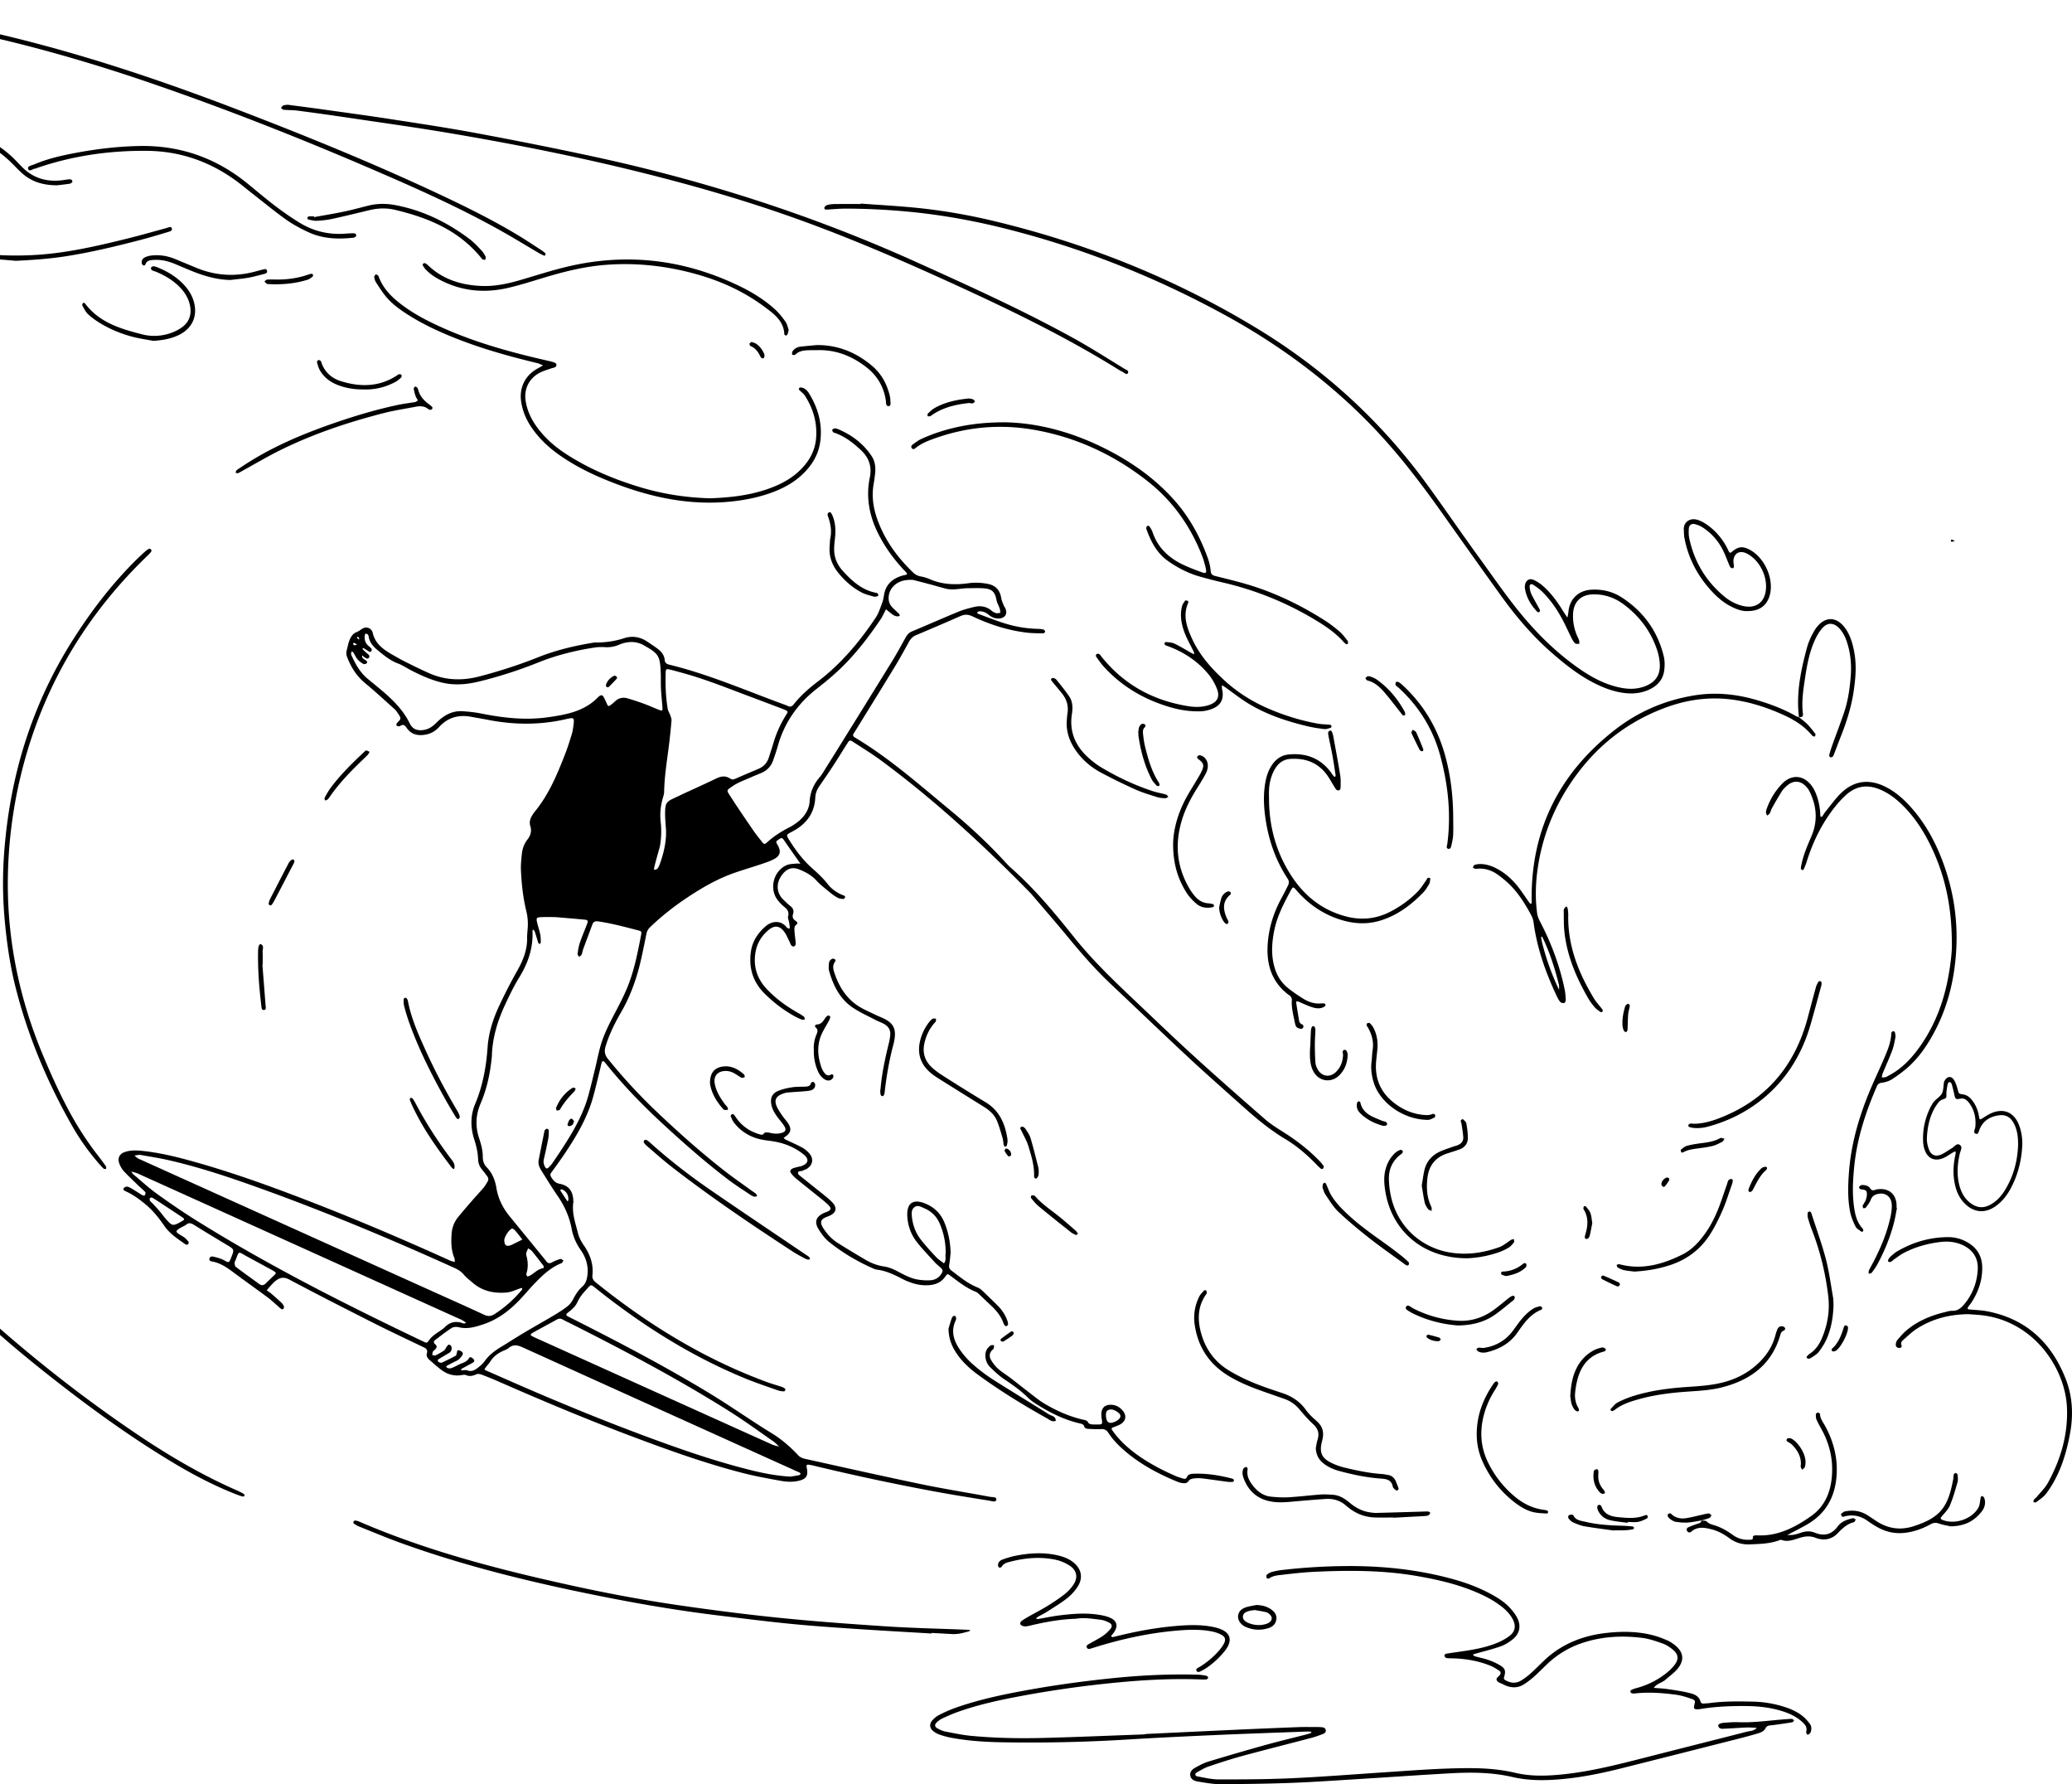<svg xmlns="http://www.w3.org/2000/svg" viewBox="0 0 575 495" fill="none" class="home_surfer__3C-t-"><g clip-path="url(#surf_svg__clip0)" fill="#000"><path d="M222.152 239.653c-1.55-2.206-3.114-4.403-4.64-6.625-.337-.491-.647-.679-1.151-.29-.327.252-.805.46-.92.79-.091.261.248.689.429 1.027.92 1.72.662 2.861-1.077 3.796-1.086.587-2.286.977-3.462 1.374-2.425.816-4.881 1.539-7.301 2.37-4.618 1.583-8.833 3.976-12.887 6.644-3.821 2.516-7.427 5.321-10.738 8.499-.589.566-.892 1.178-1.042 1.952-.407 2.108-.85 4.208-1.305 6.304-1.166 5.377-2.909 10.523-5.684 15.318-1.732 2.992-3.271 6.094-4.302 9.433-.432 1.4-.27 2.429.674 3.59a152.035 152.035 0 0013.225 14.358c6.072 5.781 12.33 11.357 18.931 16.529 2.396 1.877 4.907 3.608 7.369 5.403.504.367 1.044.685 1.522 1.082.177.146.222.452.328.684-.303.042-.642.188-.901.103-.451-.152-.874-.419-1.274-.687-1.893-1.277-3.829-2.498-5.646-3.873-6.47-4.893-12.551-10.249-18.504-15.751-5.5-5.085-10.716-10.439-15.415-16.283-.217-.27-.429-.546-.672-.792-.369-.377-.628-.163-.739.224-.192.665-.318 1.348-.485 2.02-.619 2.485-1.194 4.984-1.875 7.451-1.531 5.546-4.363 10.462-7.519 15.207a138.547 138.547 0 01-4.071 5.765c-.367.493-.338.836-.062 1.293.547.911 1.155 1.656 2.327 1.865 2.62.465 3.781 2.147 3.825 4.892.002.069.014.141.005.208-.465 2.98.564 5.756 1.267 8.556.295 1.181.892 2.348 1.591 3.356 1.765 2.543 2.771 5.256 2.427 8.383-.091.838.241 1.404.906 1.939 14.373 11.604 29.935 21.168 47.317 27.603 1.426.528 2.897.932 4.34 1.417.316.106.61.293.887.481.082.054.133.277.088.37-.077.163-.25.411-.365.402-.542-.042-1.106-.082-1.614-.261-3.06-1.085-6.152-2.102-9.154-3.335-14.838-6.097-28.27-14.558-40.813-24.496-.217-.172-.431-.349-.648-.521-1.409-1.119-1.281-1.119-2.433.146-1.033 1.136-2.033 2.25-2.661 3.673-.578 1.311-1.68 2.18-2.773 3.037-.47.367-.402.663.074.916.61.327 1.234.629 1.851.941 12.853 6.496 25.61 13.176 37.914 20.673 5.672 3.457 11.097 7.317 16.766 10.78 2.819 1.722 5.224 3.809 7.451 6.192.434.466 1.14.797 1.777.939 10.804 2.392 21.601 4.823 32.434 7.075 6.296 1.309 12.658 2.299 18.981 3.488.644.12 1.922-.062 1.758.849-.135.754-1.344.309-2.026.199-5.19-.831-10.382-1.651-15.547-2.619a643.338 643.338 0 01-33.472-7.166c-.335-.082-.68-.129-1.022-.181-.434-.065-.651.117-.6.567.016.137.069.268.095.403.389 2.106-.132 2.97-2.159 3.472-1.712.423-3.458.332-5.159.022-3.468-.636-6.95-1.253-10.361-2.128-10.267-2.633-20.237-6.2-30.152-9.916-12.64-4.737-25.088-9.94-37.444-15.369a102.79 102.79 0 00-4.793-1.969c-.485-.185-1.139-.362-1.566-.183-.987.415-1.878.712-2.947.245-.4-.173-.958-.035-1.434.031-1.959.267-3.731-.248-5.291-1.384-1.17-.851-2.241-1.843-3.342-2.789-.549-.471-1.025-1.127-.817-1.81.383-1.256-.398-1.543-1.245-1.946-4.495-2.153-9.006-4.27-13.453-6.516-7.846-3.965-15.679-7.955-23.438-12.082-1.594-.848-2.69-.57-3.89.403-.427.347-.81.756-1.186 1.162-.418.451-.806.929-1.208 1.395.491.369 1.002.714 1.466 1.114a66.501 66.501 0 012.624 2.356c.29.277.535.642.683 1.013.076.192-.053.522-.192.718-.066.091-.427.089-.559-.006-.388-.279-.726-.63-1.09-.944-.891-.765-1.746-1.581-2.687-2.279-3.225-2.387-6.504-4.702-9.718-7.104-1.738-1.296-3.511-2.463-5.689-2.85-.454-.081-.837-.242-.753-.764.076-.487.514-.688.941-.606.743.14 1.48.345 2.19.603.583.21 1.123.536 1.681.812.363.179.666.143.849-.257.171-.378.337-.76.487-1.145.757-1.942.72-2.027-1.075-3.112-3.082-1.861-6.18-3.698-9.225-5.616-.852-.537-1.557-.829-2.378-.053-.146.137-.36.205-.544.3-2.934 1.486-2.438 1.598-.199 2.945.57.344 1.033.888 1.477 1.399.107.124.02.581-.128.714-.144.128-.562.145-.728.026-2.126-1.527-4.335-2.906-5.882-5.163-1.48-2.16-3.134-4.222-5.181-5.928-1.712-1.424-3.492-2.722-5.526-3.641-.427-.194-.814-.437-.508-.882.177-.256.712-.455 1.02-.387.522.115 1.01.434 1.48.717.891.535 1.749 1.124 2.645 1.648.186.109.65.117.692.029.127-.263.257-.732.124-.88-.602-.663-1.309-1.229-1.955-1.856-1.341-1.298-2.712-2.571-3.978-3.939-.55-.595-.988-1.359-1.27-2.12-.577-1.551.049-2.754 1.624-3.253 1.476-.467 2.993-.454 4.526-.301 4.841.482 9.544 1.629 14.212 2.929 11.88 3.309 23.435 7.561 34.909 12.05 11.99 4.689 23.821 9.755 35.557 15.046.378.17.747.37 1.137.507.371.132.765.198 1.15.293-.053-.386-.027-.802-.172-1.151-.896-2.186-.898-4.47-.726-6.753a8.147 8.147 0 011.825-4.569c1.354-1.664 2.77-3.278 4.177-4.898.955-1.098 1.958-2.152 2.898-3.262.398-.469.69-1.03 1.021-1.554.324-.517.346-1.039-.032-1.543-.456-.608-.894-1.231-1.386-1.808-.703-.822-1.114-1.751-1.152-2.831-.066-1.943-.485-3.773-1.091-5.646-1.042-3.222-1.083-6.606.253-9.781 2.125-5.052 3.081-10.313 3.462-15.744.279-3.974 1.475-7.763 3.146-11.356a142.877 142.877 0 015.127-9.971c1.6-2.832 2.75-5.727 2.697-9.03-.016-1.036.137-2.073.184-3.11a14.928 14.928 0 00-.405-4.316c-.916-3.709-1.314-7.503-1.492-11.311-.072-1.512.093-3.046.25-4.558.151-1.467.647-2.842 1.567-4.016.876-1.116 1.214-2.325.785-3.694-.34-1.085-.055-2.048.507-2.966.217-.355.438-.711.703-1.028 3.947-4.778 6.27-10.413 8.484-16.1.677-1.739 1.228-3.528 1.785-5.313.226-.723.352-1.482.451-2.237.336-2.564.301-2.575-2.252-1.992-7.203 1.638-14.416 1.536-21.635.106-1.493-.296-2.997-.535-4.495-.811-3.458-.637-6.446.181-8.853 2.832-.958 1.056-2.123 1.779-3.522 2.07-2.196.456-4.178.126-5.515-1.861-.544-.806-1.028-1.014-1.833-.451-.136.096-.399.042-.596.012-.128-.018-.329-.098-.349-.186-.042-.177-.051-.424.044-.561.337-.489 1.038-.962 1.015-1.409-.035-.616-.588-1.211-.955-1.792a3.727 3.727 0 00-.672-.789c-2.688-2.394-5.317-4.861-8.097-7.142-2.442-2.003-4.017-4.529-5.099-7.416-.184-.492-.233-1.125-.098-1.627.387-1.44.57-2.964 1.505-4.208.471-.626.852-.776 1.559-1.099.788-.36 1.429-1.144 2.358-1.125.936.018 1.618.611 1.817 1.462.842 3.598 3.778 5.094 6.594 6.708 1.319.756 2.683 1.443 4.048 2.117 1.675.825 3.358 1.64 5.066 2.394 4.562 2.01 9.236 2.104 14.017.847 5.495-1.444 10.883-3.179 16.164-5.285 4.964-1.979 10.149-3.212 15.423-4.065.137-.022.275-.049.412-.048 2.78.052 5.455-.337 8.136-1.207 2.143-.695 4.4-.35 6.364.992.914.625 1.85 1.22 2.737 1.881 1.079.805 1.96 1.762 2.068 3.21.062.831.6 1.122 1.358 1.308 10.924 2.666 21.213 7.168 31.732 11.007.325.118.664.217.964.385.741.414 1.261.221 1.775-.433 1.946-2.463 4.302-4.503 6.786-6.397 6.411-4.891 11.502-10.987 15.95-17.643.828-1.24 1.272-2.747 1.812-4.162.268-.705.38-1.476.513-2.224.507-2.86 2.339-4.443 4.998-5.238.331-.098.674-.159 1.011-.234.365-.082.444-.299.214-.573-.31-.371-.661-.707-.989-1.061-2.645-2.865-4.915-5.997-6.7-9.469-2.58-5.018-3.664-10.303-2.503-15.888.646-3.11-.265-5.572-2.521-7.675-2.144-1.998-4.429-3.766-7.236-4.745-.131-.046-.317-.051-.381-.142-.139-.199-.345-.492-.283-.656.075-.199.389-.413.613-.427.329-.022.69.075 1.002.206 3.783 1.598 6.966 3.976 9.271 7.409 1.049 1.561 1.221 3.358.976 5.197-.118.893-.222 1.788-.379 2.674-.659 3.744.045 7.325 1.414 10.778 2.102 5.303 5.435 9.779 9.532 13.711.62.596 1.314.955 2.175 1.107.81.142 1.626.383 2.38.714 3.484 1.536 7.119 1.676 10.8 1.161 1.747-.244 3.451-.164 5.159.137 2.409.424 3.572 1.686 3.984 4.113.113.661.424 1.293.675 1.925.128.319.364.595.49.913.558 1.403-.114 2.52-1.599 2.675-1.172.123-2.186-.263-3.072-1.004-.773-.65-1.647-1.021-2.66-.968-.214.011-.415.232-.623.356.145.128.267.312.435.373 2.597.946 5.164 1.994 7.811 2.776a32.981 32.981 0 008.588 1.366c.551.012 1.111.058 1.646.186.197.047.447.371.451.571.002.168-.323.492-.499.488-1.518-.027-3.047-.02-4.553-.197-5.27-.619-10.265-2.239-15.047-4.491-1.166-.55-2.149-.648-3.332-.126-4.114 1.817-8.256 3.574-12.397 5.327-.878.373-1.471.972-1.925 1.792-1.278 2.301-2.532 4.618-3.899 6.864-3.525 5.799-7.108 11.564-10.668 17.342-.254.413-.504.829-.781 1.227-.378.541-.157.875.334 1.169 9.446 5.63 17.649 12.902 26.082 19.864 5.398 4.456 10.552 9.185 15.301 14.341.657.712 1.315 1.432 2.04 2.073 6.522 5.756 12.034 12.438 17.445 19.197 5.174 6.463 11.132 12.146 17.118 17.812 5.382 5.096 10.722 10.238 16.202 15.225 6.453 5.874 13.008 11.633 19.587 17.366 1.555 1.355 3.34 2.465 5.09 3.574 3.645 2.306 7.043 4.907 10.041 8.015.429.446.832.928 1.168 1.444.093.143-.051.508-.186.7-.071.099-.427.122-.546.035a9.174 9.174 0 01-1.064-.976c-2.699-2.81-5.635-5.363-8.975-7.354-4.436-2.644-8.318-5.966-12.138-9.386-4.9-4.391-9.845-8.731-14.66-13.215-7.248-6.749-14.391-13.612-21.594-20.409-4.191-3.954-7.966-8.28-11.624-12.724-3.345-4.063-6.807-8.029-10.219-12.036-.179-.21-.373-.411-.566-.608-12.87-13.118-26.34-25.56-41.146-36.488-2.502-1.846-5.154-3.493-7.771-5.179-1.027-.663-1.091-.61-1.768.447-1.27 1.984-2.489 3.998-3.776 5.97a235.901 235.901 0 01-3.836 5.674c-.686.988-1.153 2.004-1.208 3.247-.188 4.27-2.402 7.276-6.05 9.292-2.17 1.2-2.237.869-.796 3.139 1.71 2.69 3.652 5.187 6.076 7.323 1.487 1.312 2.947 2.678 4.199 4.281 1.137 1.457 2.726 2.544 4.53 3.203.153.057.376.343.341.417-.104.215-.329.538-.487.527-.533-.033-1.112-.087-1.574-.328-.731-.38-1.419-.868-2.058-1.396-1.334-1.101-2.738-2.155-3.9-3.42-1.314-1.432-2.913-2.296-4.646-3.008-1.796-.738-3.223-.422-4.495.999-1.928 2.15-2.298 5.179.076 7.429.603.572 1.187 1.173 1.845 1.673.761.579 1.059 1.282.772 2.173-.273.857-.056 1.459.696 1.941.343.219.741.66.281.992-.714.517-.615 1.194-.584 1.863.038.827.171 1.651.252 2.476.04.411.114.833.054 1.233-.033.215-.294.513-.496.555-.208.042-.566-.119-.69-.303-.266-.397-.411-.871-.63-1.301-.408-.799-.755-1.645-1.268-2.374-1.272-1.804-2.71-2.007-4.396-.615-1.875 1.547-3.139 3.532-3.599 5.921-.774 4.017.307 7.56 3.113 10.517 2.495 2.629 5.399 4.753 8.556 6.53.6.338 1.195.7 1.743 1.114.167.128.173.471.251.714-.259.046-.56.197-.768.115a18.224 18.224 0 01-2.254-1.048 37.994 37.994 0 01-8.238-6.271c-3.223-3.231-4.37-7.166-3.723-11.611.417-2.853 1.928-5.157 4.108-7.018 1.783-1.52 4.207-1.655 5.731.213.087.108.175.232.29.293.172.087.37.124.557.182.034-.133.111-.27.098-.398a20.187 20.187 0 00-.195-1.408c-.093-.537-.402-1.123-.274-1.594.332-1.216-.177-1.938-1.058-2.648a11.17 11.17 0 01-1.869-1.938c-2.393-3.159-1.099-8.09 2.56-9.655.732-.312 1.604-.316 2.418-.407.471-.053.955 0 1.433.003l-.029.117-.007-.075zm-5.802 161.736l.104.267c.005-.042.029-.102.011-.122-.042-.046-.106-.07-.161-.103-.554-.507-1.06-1.088-1.673-1.514-3.975-2.764-7.888-5.63-11.977-8.212-14.23-8.981-29.089-16.839-44.103-24.405-.803-.406-1.62-.782-2.41-1.211-.535-.291-1.017-.314-1.563-.013-2.237 1.24-4.498 2.436-6.728 3.689-.781.438-.75.674.025 1.059.495.247 1.002.468 1.506.694l23.44 10.574c13.798 6.225 27.595 12.458 41.401 18.667.67.298 1.418.424 2.128.63zM36.368 325.012l-.018-.086.06.044c.19.279.329.621.579.829 2.166 1.825 4.26 3.755 6.553 5.408 3.593 2.587 7.25 5.1 11.008 7.443 20.239 12.617 41.496 23.33 62.998 33.579.975.463.94.407 1.637-.552.396-.544.938-.999 1.475-1.417.927-.721 2.005-1.275 2.83-2.091 1.263-1.251 2.641-1.647 4.345-1.244.458.108.984.519 1.479.02-.393-.25-.772-.52-1.178-.741-.363-.197-.757-.34-1.135-.51-29.562-13.36-59.125-26.722-88.691-40.072-.617-.276-1.296-.409-1.942-.61zm64.102-143.213l-.08-.002.126.042c-.188.837.529 1.009 1 1.359.303.227.549.537.222.831-.204.185-.697.298-.905.175-.582-.341-1.164-.752-1.595-1.263-.484-.574-.788-1.293-1.2-1.931-.09-.137-.305-.191-.462-.285-.046.196-.108.391-.128.589a.845.845 0 00.055.409c1.093 2.476 2.376 4.803 4.509 6.585 4.393 3.669 9.083 7.04 11.704 12.425.846 1.739 2.356 2.124 4.244 1.715 1.36-.296 2.329-1.123 3.28-2.062 1.993-1.966 4.316-3.267 7.216-3.058 1.717.124 3.445.303 5.132.642 6.139 1.233 12.3 1.907 18.549 1.016 5.102-.729 10.134-1.646 13.917-5.643.093-.099.212-.177.325-.256.412-.285.832-.245 1.069.175.405.718.752 1.472 1.071 2.232.196.468.471.447.791.215.447-.325.894-.659 1.286-1.048 1.042-1.033 2.278-1.291 3.634-.889 1.52.449 3.029.948 4.518 1.494 1.362.5 2.681 1.114 4.035 1.636 1.055.407 1.132.329 1.041-.855-.13-1.654-.316-3.305-.396-4.961-.075-1.52 0-3.047-.068-4.568-.204-4.607-.617-5.175-4.668-7.474-1.745-.99-3.528-1.118-5.408-.676-.536.126-1.058.325-1.567.54a8.333 8.333 0 01-3.847.641 13.626 13.626 0 00-2.897.112c-5.347.818-10.581 2.12-15.601 4.142a122.464 122.464 0 01-16.169 5.215c-3.393.844-6.808 1.2-10.269.422-3.063-.688-5.901-1.956-8.678-3.371-1.294-.659-2.513-1.503-3.86-2.013-2.128-.801-3.821-2.206-5.526-3.604-1.241-1.019-2.327-2.185-2.568-3.892a1.026 1.026 0 00-.263-.552c-.12-.12-.337-.18-.516-.193-.078-.006-.23.159-.25.265-.206 1.075-.047 2.072.741 2.887.334.347.759.612 1.06.982.122.15.086.504 0 .716-.047.117-.405.236-.525.172-.542-.287-1.044-.645-1.57-.963-.091-.054-.226-.038-.341-.054.02.122-.004.286.067.359.384.391.774.777 1.194 1.127.38.318.85.617.471 1.169-.32.464-.747.164-1.09-.044-.294-.173-.544-.418-.81-.632zm53.659 72.643c-.925 0-2.449-.051-3.967.016-1.292.057-1.402.249-1.091 1.564.255 1.077.629 2.127.85 3.21.148.729.141 1.492.153 2.241.004.155-.209.314-.321.471-.128-.12-.323-.221-.37-.367-.345-1.052-.643-2.118-1-3.165-.075-.217-.334-.371-.509-.553-.037.203-.112.407-.103.608.194 4.67-1.274 8.817-3.699 12.758-1.518 2.469-2.783 5.11-4.002 7.747-2.018 4.366-3.398 8.922-3.561 13.784-.023.69-.127 1.379-.209 2.067-.475 3.939-1.386 7.758-2.962 11.417-1.342 3.118-1.446 6.396-.38 9.553.588 1.739 1.026 3.417 1.026 5.234 0 1.074.314 2.035 1.089 2.833 1.557 1.598 2.331 3.581 2.687 5.741.487 2.95 1.773 5.523 3.642 7.818 3.411 4.188 6.849 8.353 10.244 12.554.513.633.921.599 1.567.242a11.1 11.1 0 012.289-.916c.23-.066.571.252.861.392-.168.258-.281.66-.514.753-3.187 1.267-5.55 3.603-7.848 6.017-1.241 1.304-2.387 2.697-3.622 4.007-2.935 3.108-6.236 5.645-10.384 7.001-2.203.72-4.333 1.345-6.678.766-.615-.152-1.467-.114-1.973.21-1.571.999-3.033 2.169-4.526 3.29-.454.342-.598.753-.078 1.189.65.546.489 1.06-.069 1.558-.207.185-.469.356-.57.592-.117.276-.084.615-.115.926.318.012.692.138.946.014.804-.394 1.593-.84 2.33-1.353.296-.206.423-.646.657-.957.179-.235.391-.601.611-.619.453-.038.723.303.791.778.1.707-.187 1.203-.782 1.554-.952.563-1.908 1.118-2.848 1.697-.316.195-.241.663.135.812.241.097.573.225.77.134a80.762 80.762 0 003.902-1.932c.149-.079.168-.419.237-.641.091-.294.113-.795.272-.842.27-.079.664.06.932.228.544.34.683.708.21 1.344-.425.572-.832 1.052-1.489 1.351-.88.4-1.728.868-2.584 1.321-.113.06-.27.277-.254.297.123.154.269.355.438.389.314.062.681.112.967.008a13.593 13.593 0 001.884-.868c1.053-.581 2.361-.696 3.068-1.936.301-.529.892-.034 1.217.289.37.369.233.763-.205 1.008-1.02.57-2.053 1.118-3.075 1.687-.1.057-.149.203-.222.309.113.037.224.102.339.106.482.009 1.02-.144 1.435.02 1.146.455 2.036-.033 2.863-.663.708-.54 1.431-1.134 1.936-1.852 1.232-1.751 2.88-2.962 4.67-4.046 2.125-1.286 4.207-2.641 6.342-3.91 2.732-1.624 5.512-3.169 8.242-4.796 1.303-.776 2.589-1.6 3.781-2.531.631-.493 1.159-1.205 1.535-1.923.682-1.3 1.431-2.524 2.548-3.499.879-.769 1.226-1.788 1.394-2.922.399-2.686-.309-5.079-1.836-7.259-1.252-1.786-2.101-3.722-2.502-5.873-.632-3.388-2.026-6.443-3.99-9.277-1.536-2.219-2.932-4.535-4.376-6.816-.566-.893-.996-1.855-.792-2.942.517-2.719 1.075-5.429 1.617-8.143.013-.067.031-.153.079-.19.204-.155.436-.425.625-.403.194.023.497.343.497.533.004.756-.024 1.525-.164 2.264a139.451 139.451 0 01-1.218 5.685c-.189.808-.014 1.507.376 2.185.196.337.495.522.829.204.396-.376.792-.774 1.1-1.222a182.347 182.347 0 003.238-4.832c2.856-4.439 5.447-9.014 6.849-14.155.655-2.403 1.228-4.83 1.816-7.252.472-1.948.865-3.917 1.376-5.854 1.069-4.055 3.131-7.676 5.035-11.369 1.013-1.964 2-3.955 2.803-6.011 1.747-4.469 2.652-9.168 3.557-13.861.188-.975.122-1.107-.783-1.341-3.683-.947-7.355-1.948-11.131-2.491-.81-.117-1.312.062-1.604.864-.826 2.274-1.695 4.533-2.527 6.805-.19.518-.243 1.09-.466 1.59-.111.249-.463.387-.708.577-.138-.285-.427-.591-.39-.853.146-1.022.294-2.065.624-3.038.602-1.766 1.343-3.487 2.009-5.231.34-.887.223-1.108-.752-1.203-2.478-.241-4.96-.438-8.041-.705zm99.193-93.562c-2.533-.082-4.053.471-5.313 1.689-1.345 1.301-1.85 3.536-.978 5.136.444.81 1.276 1.409 1.929 2.105.258.272.666.517.727.829.074.378-.736.499-1.429.176a3.783 3.783 0 01-.708-.424c-.568-.438-1.121-.898-1.679-1.35-.345.674-.687 1.348-1.035 2.02a5.446 5.446 0 01-.31.541c-2.855 4.264-5.941 8.351-9.481 12.071-2.582 2.714-5.442 5.121-8.393 7.424-5.351 4.174-9.039 9.481-10.857 16.057-.35 1.266-.794 2.508-1.221 3.75-.545 1.581-1.567 2.761-3.099 3.457-.943.429-1.923.776-2.867 1.205-1.761.8-3.648 1.424-5.224 2.5-1.878 1.282-1.82 1.094-.667 2.898 2.088 3.262 4.287 6.454 6.477 9.648.743 1.083 1.603 2.085 2.402 3.132.376.491.701.497 1.173.058 1.895-1.749 4.044-3.132 6.342-4.291.555-.28 1.086-.614 1.595-.97 2.203-1.534 3.811-3.559 3.984-6.275.168-2.641 1.172-4.775 2.849-6.72.582-.676 1.018-1.481 1.498-2.243 1.329-2.109 2.652-4.22 3.966-6.339 4.925-7.94 9.864-15.875 14.76-23.833 1.268-2.062 2.398-4.212 3.595-6.317.416-.731.918-1.304 1.763-1.655 4.28-1.777 8.514-3.663 12.799-5.429 1.398-.575 2.885-.963 4.358-1.322 1.761-.431 3.429-.205 4.885 1.015.363.305.81.564 1.261.687.356.097.778-.05 1.172-.086-.044-.376-.026-.774-.144-1.125-.285-.838-.77-1.631-.931-2.487-.381-2.035-1.133-2.948-3.197-3.154-1.506-.152-3.035-.07-4.554-.07-2.133.002-4.259.672-6.398.108-1.601-.422-3.19-.891-4.791-1.318-1.66-.442-3.33-.859-4.259-1.098zm-68.591 68.227c-.057-1.105-.17-2.211-.163-3.316.024-3.441.445-3.373 3.541-4.843 3.494-1.659 7.042-3.207 10.519-4.902 1.345-.656 2.571-.931 3.903-.099.407.254.812.431 1.353.192 2.21-.98 4.442-1.908 6.664-2.86 1.422-.608 2.356-1.656 2.822-3.132.416-1.318.859-2.629 1.25-3.957a30.634 30.634 0 013.256-7.381c.18-.296.339-.605.536-.888.276-.394.08-.659-.25-.822-.494-.243-1.016-.433-1.533-.628-2.714-1.028-5.424-2.064-8.143-3.075-6.28-2.332-12.483-4.885-18.958-6.662-1.264-.347-2.527-.711-3.805-1.008-.788-.183-.969-.02-.991.832-.091 3.395-.007 6.783.573 10.138.101.584.482 1.115.679 1.691.17.5.404 1.037.363 1.539a163.586 163.586 0 01-.706 6.81c-.534 4.323-1.259 8.625-1.337 12.997-.01.541-.19 1.087-.344 1.615-.642 2.22-.876 4.477-.607 6.777.255 2.186.164 4.393-.197 6.563-.095.57-1.898 6.507-1.643 6.576.402.108.834-.097 1.075-.466.336-.509.542-1.114.741-1.702 1.073-3.183 1.792-6.62 1.402-9.989zM38.755 320.384c-.772.114-1.102.163-1.43.21.286.249.549.536.866.736.347.22.743.366 1.12.535l78.447 35.391c5.544 2.501 11.105 4.972 16.624 7.527 1.084.502 1.91.413 2.878-.208 2.881-1.848 5.387-4.105 7.575-6.724.095-.113.066-.329.093-.495-.131.013-.268.002-.391.04-1.314.413-2.602 1.087-3.941 1.204-3.397.292-6.629-.322-9.328-2.634-.892-.763-1.849-1.483-2.6-2.37-.703-.829-1.533-1.352-2.488-1.784-17.016-7.7-34.225-14.93-51.776-21.323-9.032-3.289-18.118-6.428-27.502-8.583-2.825-.647-5.7-1.07-8.147-1.522zm180.575 89.3c.537-.088 1.491-.226 2.435-.411.169-.033.306-.248.458-.378-.119-.12-.217-.277-.358-.354-.303-.163-.631-.28-.947-.422-25.207-11.383-50.417-22.755-75.603-34.179-1.493-.678-2.739-1.125-4.157.056-.568.473-1.354.68-2.028 1.03-1.246.649-2.316 1.494-3.068 2.718-.325.526-.763.982-1.146 1.472-.593.756-.587.776.237 1.137 1.329.583 2.659 1.162 3.986 1.748 13.098 5.787 26.314 11.29 39.737 16.279 9.661 3.59 19.387 6.992 29.404 9.481 3.491.87 7.013 1.576 11.05 1.823zM76.58 353.139c-.232-.182-.459-.418-.734-.57-2.42-1.327-4.85-2.637-7.273-3.957-2.7-1.472-2.11-1.645-3.276 1.187-.078.192-.224.398-.2.581.047.374.067.897.31 1.079 2.144 1.624 4.338 3.181 6.51 4.77.673.493 1.253.424 1.835-.155.83-.827 1.69-1.629 2.53-2.449.093-.091.142-.226.297-.486zm-25.49-15.004c-.144-.12-.288-.263-.454-.372a1130.336 1130.336 0 00-5.362-3.556c-.982-.646-1.964-1.293-2.971-1.894-.164-.098-.58-.053-.674.075-.122.17-.135.541-.027.731.164.288.48.487.714.739.61.658 1.235 1.304 1.815 1.989.761.897 1.446 1.861 2.234 2.732 1.369 1.512 1.74 1.549 3.513.579.362-.199.727-.398 1.068-.628.087-.059.091-.24.144-.395zm94.96 15.317c.066.199.09.591.243.65.201.076.524-.068.757-.19 1.21-.63 2.112-1.777 3.559-2.038.438-.079.32-.55.097-.839-1.011-1.314-2.019-2.633-3.073-3.911-.274-.331-.712-.526-1.073-.784-.176.435-.393.86-.511 1.31-.066.252-.013.557.056.818.44 1.64.511 3.274-.055 4.984zm-6.1-9.384c-.028 1.494.677 1.929 2.085 1.286.252-.115.499-.241.747-.363l2.177-1.08c-.507-.65-1.007-1.307-1.526-1.948a7.696 7.696 0 00-.85-.908c-.13-.115-.383-.215-.531-.168-.785.25-2.086 2.257-2.102 3.181zm15.727-14.092c-.077.12-.213.266-.188.306.628.985 1.27 1.958 1.918 2.928.028.042.177.06.184.047.061-.118.139-.248.143-.374.038-1.202-.418-2.153-1.477-2.765-.167-.097-.39-.098-.58-.142zM99.07 176.947c.013.066.057.133.146.194.168.113.345.193.5.327-.036-.165-.058-.523-.184-.64-.25-.228-.498-.073-.462.119zm.05 1.855c-.62-.308-.776-.42-.948-.452-.05-.01-.23.244-.2.295.084.156.224.344.377.382.154.038.347-.089.77-.225zm218.793 302.285c7.742-.367 15.485-.743 23.226-1.096 6.36-.288 12.722-.562 19.084-.809 1.798-.069 3.599-.024 5.4-.024.414 0 .832.011 1.243.053.511.053.962.258 1.046.82.089.592-.36.893-.812 1.063-1.033.391-2.074.78-3.141 1.061-6.351 1.673-12.726 3.269-19.064 4.989-3.199.87-6.36 1.896-9.502 2.961-1.163.394-2.243 1.061-3.315 1.685-.538.314-.441.946.176 1.056 1.967.35 3.953.84 5.933.842 6.712.007 13.43-.017 20.133-.322 8.431-.383 16.851-1.05 25.276-1.609 8.148-.54 16.291-1.209 24.465-1.194 4.225.007 8.424.347 12.565 1.322 4.227.994 8.522.855 12.808.429 7.876-.781 15.515-2.744 23.157-4.699 9.378-2.399 18.769-4.75 28.144-7.16.949-.245 2.068-.163 2.763-1.092-.952-.029-1.905-.113-2.856-.077-2.004.08-4.004.249-6.008.327-.657.026-1.46.175-1.779-.674-.192-.511.48-.898 1.763-.982 1.243-.081 2.493-.199 3.734-.146 4.586.193 9.108-.565 13.663-.846.415-.026.834-.1 1.24-.055.228.026.432.252.647.389-.168.183-.312.49-.507.524-1.223.223-2.458.391-3.69.566-.754.108-1.507.22-2.263.287-.706.062-1.203.185-1.591.977-.28.572-1.134 1.001-1.816 1.209-2.247.685-4.528 1.262-6.806 1.841-10.522 2.67-21.043 5.343-31.573 7.98-5.373 1.346-10.802 2.446-16.323 2.935-4.555.404-9.112.459-13.631-.597-5.715-1.333-11.539-1.344-17.353-1.019-8.773.489-17.538 1.112-26.307 1.651-6.008.369-12.016.792-18.031 1.01-6.498.235-13.004.321-19.509.338-1.987.003-3.982-.395-5.96-.702-1.047-.162-2.128-.568-2.243-1.813-.1-1.101.781-1.739 1.644-2.199 1.095-.584 2.21-1.187 3.389-1.543a713.051 713.051 0 0115.525-4.523c3.796-1.056 7.632-1.971 11.45-2.953.469-.121.931-.265 1.389-.42.11-.037.19-.163.283-.247-.104-.057-.206-.159-.312-.164a17.605 17.605 0 00-1.453-.017c-8.367.316-16.737.597-25.102.968-8.158.362-16.314.751-24.464 1.246a440.378 440.378 0 01-34.452.754c-4.777-.084-9.542-.38-14.249-1.264a22.287 22.287 0 01-3.199-.864 6.03 6.03 0 01-1.798-1.002c-.982-.8-1.095-1.963-.243-2.928.539-.61 1.209-1.172 1.929-1.536 1.477-.745 2.995-1.437 4.556-1.986 5.951-2.101 12.094-3.452 18.286-4.61 8.371-1.563 16.797-2.732 25.265-3.599 7.856-.804 15.736-1.184 23.635-.965.823.024 1.65.156 2.46.311.199.038.345.36.514.55-.187.157-.361.423-.567.451-.475.065-.966.033-1.447.014-8.596-.339-17.151.192-25.698 1.08a299.627 299.627 0 00-26.265 3.884c-5.365 1.043-10.687 2.277-15.84 4.136-1.364.492-2.688 1.096-4.006 1.7-.497.229-.958.565-1.376.921-.902.769-.869 1.386.142 1.927.665.354 1.385.673 2.119.814 2.376.453 4.754.962 7.158 1.185 6.484.601 12.997.742 19.501.581 9.271-.226 18.538-.634 27.805-.966.345-.013.69-.049 1.035-.075a.3.3 0 000-.06zM238.835 56.48c5.382.403 10.777.683 16.142 1.243 7.161.749 14.253 2.009 21.25 3.7 25.734 6.218 50.041 15.977 72.687 29.742 18.386 11.174 34.035 25.393 46.757 42.773 4.95 6.761 9.665 13.691 14.593 20.468 4.6 6.326 8.973 12.827 14.183 18.695 4.158 4.68 8.735 8.894 13.877 12.464 3.546 2.461 7.331 4.465 11.636 5.276 2.214.416 4.408.374 6.541-.442 2.834-1.087 4.23-3.028 4.112-6.03a14.425 14.425 0 00-.696-3.857c-1.726-5.302-4.927-9.571-9.394-12.877-2.524-1.866-5.371-2.823-8.538-2.725-3.266.103-5.263 2.04-5.44 5.329-.113 2.104.261 4.138 1.082 6.083.188.446.431.873.579 1.332.097.297.067.637.095.957-.385-.019-.885.109-1.13-.086-.407-.324-.706-.824-.949-1.302-.907-1.79-1.719-3.631-2.663-5.4-1.505-2.824-3.315-5.448-5.611-7.692-.734-.718-1.595-1.323-2.46-1.881-.617-.399-1.075-.072-.993.692.064.61.184 1.245.44 1.797.492 1.064 1.096 2.078 1.655 3.112.263.485.553.956.77 1.462.055.128-.093.378-.208.526-.047.061-.257-.002-.391-.023a.337.337 0 01-.184-.09c-1.732-1.859-3.013-3.957-3.398-6.519a2.946 2.946 0 01.013-.828c.18-1.307 1.179-2.032 2.37-1.512.993.433 1.935 1.085 2.749 1.808 2.296 2.044 4.046 4.54 5.643 7.15.319.52.682 1.013 1.027 1.517.097-.559.228-1.114.283-1.678.327-3.461 2.748-5.824 6.269-6.048 3.062-.196 5.956.484 8.519 2.142 6.009 3.891 9.955 9.337 11.654 16.313.305 1.248.299 2.634.135 3.919-.334 2.63-1.973 4.365-4.338 5.411-2.418 1.072-4.958 1.184-7.535.755-2.548-.424-4.935-1.33-7.238-2.475-4.63-2.303-8.621-5.493-12.474-8.895-5.223-4.613-9.674-9.902-13.733-15.532-5.465-7.585-10.871-15.211-16.276-22.839-6.295-8.882-12.899-17.508-20.557-25.28-11.804-11.985-25.234-21.8-39.969-29.838-19.466-10.621-39.937-18.713-61.47-24.048-8.47-2.098-17.043-3.625-25.736-4.48a189.889 189.889 0 00-17.618-.892c-1.726-.01-3.455.151-5.179.257-.433.027-.949.086-.96-.438-.006-.27.443-.7.763-.795a7.652 7.652 0 012.047-.285c2.42-.03 4.842-.012 7.264-.012-.004-.039 0-.08.003-.124z"/><path d="M79.833 29.06c3.203.423 6.223.804 9.24 1.226 6.44.904 12.888 1.768 19.316 2.76 7.998 1.234 16.006 2.436 23.961 3.919 10.81 2.016 21.601 4.154 32.35 6.474 30.858 6.66 60.766 16.258 89.567 29.26 14.759 6.665 29.512 13.33 43.701 21.157 4.783 2.64 9.388 5.6 14.054 8.447.454.277 1.411.542.944 1.265-.351.543-.964-.171-1.429-.385-.5-.23-.971-.533-1.44-.826-13.792-8.55-28.326-15.677-43.042-22.45-14.078-6.478-28.271-12.693-42.818-18.057-16.503-6.084-33.386-10.9-50.473-15.02-16.145-3.892-32.431-7.091-48.799-9.863-9.479-1.606-19.006-2.92-28.515-4.338a831.948 831.948 0 00-13.772-1.924c-1.297-.172-2.618-.134-3.925-.252-.276-.026-.526-.315-.788-.483.207-.239.37-.593.63-.692.437-.164.937-.171 1.238-.219zm293.964 405.434c9.875-.061 19.619.957 29.167 3.555 3.679 1.001 7.247 2.312 10.618 4.118 2.022 1.085 3.965 2.296 5.518 4.009.738.813 1.438 1.707 1.937 2.677 1.14 2.214.702 4.409-1.24 5.966-1.009.811-2.171 1.538-3.385 1.964-2.341.82-4.767 1.398-7.156 2.08-.188.053-.37.131-.554.199.204.162.385.405.615.473 1.195.341 2.429.564 3.6.969 1.104.382 2.201.851 3.209 1.438 1.586.924 1.805 1.585 1.266 3.391-.137.458.042.641.343.814 1.418.811 2.898 1.005 4.336.137a17.862 17.862 0 002.654-1.974c1.292-1.149 2.504-2.39 3.757-3.585 4.915-4.688 10.888-6.99 17.535-7.701 4.429-.475 8.851-.407 13.18.802 1.193.334 2.358.794 3.496 1.287.69.3 1.343.725 1.944 1.186 2.593 1.985 2.927 4.308.838 6.78-.926 1.096-2.152 1.934-3.227 2.908-1.002.905-2.504 1.092-3.29 2.302 1.306.112 2.622.159 3.916.353 2.048.305 4.104.61 6.11 1.105 1.261.31 2.524.864 2.925 2.356.141.52.537.564.973.531.553-.04 1.108-.066 1.655-.137 3.997-.528 8.014-.482 12.027-.385a30.38 30.38 0 019.159 1.632c1.718.588 3.336 1.372 4.725 2.542.677.572 1.259 1.275 1.8 1.984.489.642.505 1.422.275 2.187-.162.537-.812.987-1.051.725-.182-.199-.274-.617-.206-.889.261-1.044-.281-1.737-.944-2.376-1.42-1.373-3.13-2.266-4.976-2.913-3.437-1.199-6.994-1.632-10.613-1.669-4.296-.045-8.579.115-12.829.818a5.852 5.852 0 01-.827.084c-.898.026-1.124-.255-.909-1.103.318-1.258.336-1.413-.821-1.818-1.427-.501-2.905-.954-4.396-1.147-3.776-.486-7.574-.762-11.384-.313-.259.031-.542-.02-.796-.095-.334-.1-.438-.684-.141-.843a6.107 6.107 0 011.327-.523 22.76 22.76 0 007.999-3.831c.987-.738 1.929-1.6 2.692-2.564 1.31-1.653 1.161-3.013-.445-4.339-.842-.694-1.813-1.326-2.829-1.687-1.816-.647-3.681-1.297-5.579-1.54-5.615-.714-11.183-.422-16.616 1.372-3.678 1.214-6.912 3.157-9.731 5.796-1.214 1.136-2.358 2.347-3.599 3.45-.927.823-1.907 1.61-2.955 2.266-1.637 1.026-3.398 1.041-5.164.278a7.216 7.216 0 01-.56-.271c-.599-.321-1.413-.506-1.738-1.008-.487-.749.511-1.136.847-1.687.272-.448.162-.853-.203-1.089-.808-.522-1.628-1.063-2.514-1.415-3.243-1.289-6.634-1.908-10.12-2.02-.692-.022-1.391.008-2.068-.104-.23-.038-.47-.414-.564-.685-.034-.102.309-.469.515-.502 1.843-.301 3.696-.537 5.541-.827 2.874-.453 5.732-1.016 8.433-2.115 1.266-.515 2.522-1.172 3.606-1.998 1.608-1.223 1.84-2.823.896-4.626-.719-1.373-1.774-2.467-2.976-3.425-2.13-1.697-4.515-2.943-7.003-4.013-5.31-2.284-10.897-3.564-16.565-4.547-9.472-1.642-19.014-1.625-28.568-1.172-2.9.137-5.794.46-8.678.805-1.285.153-2.631.205-3.772 1.006-.159.112-.675.04-.708-.055-.095-.281-.163-.761-.006-.902.396-.354.891-.666 1.398-.807a18.64 18.64 0 012.849-.551 164.608 164.608 0 0118.025-1.094zM-62.78.183c3.93.332 7.867.599 11.79 1.01a738.024 738.024 0 0116.285 1.895C-24.75 4.36-14.89 6.19-5.093 8.358c23.823 5.275 46.935 12.859 69.7 21.548 19.322 7.376 38.481 15.154 57.214 23.94 7.393 3.468 14.713 7.085 21.724 11.29 2.254 1.35 4.44 2.817 6.649 4.245.403.261.788.56 1.135.89.093.087.053.365 0 .533-.024.073-.265.153-.356.113-.5-.223-1-.455-1.471-.732-3.402-1.996-6.763-4.064-10.2-5.998-9.9-5.568-20.198-10.33-30.597-14.872-21.68-9.473-43.635-18.257-66.01-25.963C26.338 17.714 9.75 12.878-7.17 9.215a360.597 360.597 0 00-27.573-4.874 397.694 397.694 0 00-23.73-2.506c-2.07-.157-4.141-.292-6.21-.438-.347-.024-.7-.024-1.035-.1-.497-.114-1.312.049-1.283-.702.029-.768.785-.584 1.316-.555.967.057 1.932.134 2.9.203l.005-.06zm604.44 261.58c-.019-10.815-2.09-19.701-6.337-28.062-1.989-3.913-4.445-7.505-7.623-10.566-1.606-1.547-3.363-2.884-5.392-3.835-3.882-1.821-7.224-1.399-10.328 1.534-1.449 1.369-2.75 2.935-3.916 4.556-3.017 4.191-5.19 8.817-6.711 13.753-.222.722-.538 1.416-.837 2.111-.037.086-.263.176-.342.137-.164-.08-.397-.237-.407-.372-.018-.336.059-.681.125-1.015.56-2.804 1.689-5.406 2.808-8.019 1.834-4.286 1.446-8.492-.628-12.594-.184-.365-.45-.701-.722-1.012-1.628-1.859-3.601-2.003-5.459-.378-.518.453-1.036.95-1.4 1.525-.958 1.516-1.845 3.077-2.728 4.641-.27.478-.383 1.044-.657 1.521-.146.254-.48.398-.728.592-.11-.293-.31-.587-.303-.875.009-.404.141-.816.279-1.204a18.922 18.922 0 014.263-6.815c.241-.248.504-.477.78-.687 2.14-1.634 4.644-1.479 6.582.413 1.119 1.092 1.778 2.458 2.267 3.917.577 1.721.874 3.488.916 5.302.002.106.095.279.172.294.109.022.288-.039.354-.128.33-.444.6-.935.949-1.362 1.399-1.713 2.682-3.551 4.261-5.083 3.577-3.468 7.745-4.012 12.225-1.813 2.585 1.269 4.753 3.092 6.694 5.19 4.203 4.54 7.147 9.843 9.306 15.601 3.086 8.227 4.321 16.746 3.688 25.501-.546 7.532-2.312 14.763-5.853 21.493-1.879 3.576-4.087 6.938-7.059 9.701-1.459 1.358-3.097 2.551-4.763 3.65-.834.55-1.894.888-2.89 1.016-.741.096-1.108.326-1.384.962-3.075 7.082-5.486 14.345-6.274 22.082-.394 3.872-.61 7.727-.049 11.601.303 2.089.797 4.077 2.261 5.697.133.148.235.347.288.539.029.106-.042.278-.126.363-.082.083-.295.167-.35.125-.584-.462-1.363-.839-1.672-1.45-.646-1.281-1.226-2.652-1.505-4.051-.723-3.625-.606-7.301-.334-10.972.662-8.961 3.378-17.358 7.018-25.497.906-2.022 1.836-4.034 2.707-6.071.954-2.227 1.916-4.459 2.024-6.937.005-.135.022-.303.102-.395.122-.137.312-.308.46-.297.164.012.416.195.447.343.095.467.212.973.124 1.426-.233 1.218-.454 2.458-.889 3.612-.801 2.137-1.759 4.215-2.629 6.326-.148.358-.185.764-.272 1.147.447-.056.958.004 1.328-.193 1.093-.587 2.187-1.202 3.181-1.938 2.473-1.83 4.471-4.129 6.225-6.642 4.119-5.895 6.555-12.471 7.806-19.513.611-3.415 1-6.855.927-8.895zM4.416 72.362c-3.854-.34-7.716-.63-11.563-1.046-1.111-.12-1.925.053-2.832.765-3.102 2.434-6.283 4.77-9.462 7.106C-29.424 86.52-37.75 95.418-44.64 105.7c-5.522 8.244-10.437 16.814-14.296 25.973-3.035 7.199-5.014 14.651-5.556 22.467-.036.521.327 1.321-.637 1.487-.11-.504-.314-1.01-.312-1.514.022-6.377 1.444-12.488 3.592-18.452 3.608-10.024 8.765-19.25 14.47-28.206 7.993-12.55 18.082-23.065 30.238-31.617 1.98-1.393 3.9-2.872 5.834-4.332.2-.15.305-.427.453-.646-.214-.12-.416-.28-.644-.356-2.62-.873-5.304-1.59-7.86-2.624-5.382-2.177-10.07-5.453-14.337-9.389-2.437-2.246-5.037-4.313-7.541-6.486-.206-.18-.383-.618-.307-.848.152-.455.595-.553 1.019-.305.354.208.69.464.998.736 2.184 1.918 4.418 3.784 6.526 5.782 6.438 6.1 13.957 10.133 22.61 12.042 6.327 1.395 12.738 1.669 19.189 1.375 9.108-.416 17.934-2.467 26.732-4.648 3.555-.88 7.077-1.899 10.614-2.852.515-.139 1.272-.577 1.504-.004.321.8-.602.95-1.14 1.114-2.446.743-4.895 1.48-7.368 2.126-6.891 1.804-13.813 3.468-20.86 4.574-4.587.718-9.206 1.036-13.866 1.264zm259.39 275.249c-.124 1.098-.193 2.206-.39 3.291-.13.716.064 1.185.62 1.607 2.26 1.713 4.439 3.541 7.105 4.635.44.181.892.411 1.234.731 1.463 1.371 2.894 2.777 4.327 4.182 1.199 1.178 2.16 2.522 2.757 4.103.144.384.281.794.29 1.196.006.205-.246.46-.447.601-.076.053-.385-.11-.496-.246-.17-.21-.285-.473-.38-.731-.732-2.012-2.086-3.565-3.631-4.984-1.019-.935-1.999-1.914-3.012-2.858-.299-.279-.616-.59-.985-.734-2.621-1.022-4.78-2.765-6.997-4.417-.838-.625-.881-.645-1.522.259-1.044 1.474-2.509 2.12-4.234 2.294-1.894.19-3.725-.125-5.499-.786-.582-.217-1.169-.436-1.719-.721-2.398-1.24-4.796-2.467-7.535-2.787-.336-.04-.668-.184-.984-.321-4.392-1.929-8.5-4.356-12.231-7.36-1.157-.931-2.093-2.219-2.894-3.493-1.276-2.033-.734-3.519 1.429-4.517.376-.173.781-.286 1.153-.467.853-.416.947-.884.265-1.605-.522-.55-1.104-1.05-1.694-1.529-2.474-2.003-4.974-3.977-7.438-5.992-.528-.431-1-.953-1.407-1.501-.354-.478-.13-.964.354-1.214.423-.219.91-.316 1.378-.446.399-.111.819-.153 1.208-.29 1.909-.676 2.19-1.903.631-3.174-2.463-2.009-5.334-3.165-8.462-3.68-.955-.157-1.922-.246-2.874-.418-3.262-.584-5.972-2.135-8.025-4.75-.414-.528-.661-1.194-.932-1.821-.046-.108.136-.398.284-.482.146-.082.462-.088.559.013.283.292.496.652.733.988 1.575 2.237 3.698 3.698 6.309 4.472.522.156.962.387 1.422-.29.177-.261 1.02-.21 1.509-.091 1.102.268 2.185.361 3.276.051 1.19-.34 1.423-.924.73-1.991-.489-.752-1.093-1.428-1.637-2.144-.841-1.108-1.593-2.259-1.882-3.66-.359-1.747.104-3.078 1.716-3.798 1.237-.553 2.621-.844 3.971-1.063 1.221-.197 2.484-.135 3.728-.197.714-.035 1.38-.122 1.579-1.015.033-.147.458-.346.622-.289.214.073.446.356.499.588.166.743-.287 1.507-1.126 1.737-.725.199-1.497.237-2.252.301-1.446.121-2.897.185-4.34.323-.475.046-.947.214-1.396.387-1.741.676-2.256 1.713-1.539 3.417.396.943 1.02 1.797 1.599 2.654.504.743 1.146 1.395 1.622 2.153.977 1.552.707 2.588-.846 3.641-.15.103-.283.232-.424.347.142.135.265.318.433.398 1.553.751 3.142 1.432 4.659 2.245.717.385 1.381.944 1.934 1.547 1.435 1.566 1.064 3.473-.806 4.485-.241.129-.548.157-.763.318-.478.356-1.5-.008-1.488.756.008.438.763.905 1.238 1.289 2.15 1.744 4.327 3.455 6.478 5.197.645.523 1.28 1.069 1.842 1.675 1.345 1.45 1.078 2.788-.685 3.618-.5.235-1.038.392-1.525.648-.9.471-1.139 1.114-.756 2.064.179.443.456.854.728 1.252 1.028 1.507 2.311 2.771 3.853 3.733a321.655 321.655 0 007.634 4.617c1.562.915 3.254 1.547 5.049 1.811 1.327.196 2.515.696 3.689 1.312 1.836.962 3.666 1.994 5.743 2.33 1.148.186 2.339.259 3.5.182 1.205-.08 2.249-.639 2.944-1.714.533-.824.531-1.114-.159-1.785-.496-.482-1.073-.885-1.537-1.395-1.719-1.892-3.504-3.734-5.077-5.743-1.562-1.994-2.429-4.354-2.613-6.902-.325-4.519 2.208-4.857 4.9-3.772 2.489 1.002 4.311 2.721 5.349 5.219 1.13 2.719 1.683 5.555 1.757 8.506zm-1.374.077a20.03 20.03 0 00-1.644-8.203c-.858-2.004-2.312-3.426-4.303-4.264-.86-.362-1.807-1.012-2.725-.296-.931.726-.788 1.859-.668 2.883.265 2.241 1.057 4.317 2.431 6.089 1.308 1.687 2.756 3.271 4.219 4.828.641.683 1.469 1.193 2.212 1.779.757-.888.287-1.978.478-2.816zM499.18 198.94c.794.654 1.65 1.249 2.367 1.98.816.831 1.527 1.767 2.235 2.695.106.139-.06.484-.1.734-.195-.033-.412-.024-.578-.113-.176-.093-.312-.27-.446-.427-2.075-2.416-4.697-4.071-7.555-5.375-5.126-2.341-10.443-4.019-16.094-4.516-5.829-.511-11.454.413-16.903 2.442-11.428 4.253-20.314 11.667-26.886 21.89-4.518 7.029-7.385 14.699-8.537 22.981-.564 4.06-.659 8.145-.108 12.218.108.796.462 1.588.84 2.312 3.093 5.924 5.402 12.133 6.776 18.676.212 1.006.279 2.051.323 3.081.011.267-.29.751-.496.778-.343.047-.858-.086-1.064-.336-.429-.526-.745-1.162-1.037-1.784-3.037-6.489-5.4-13.185-6.349-20.331-.089-.669-.336-1.35-.655-1.947-1.473-2.754-3.112-5.42-5.231-7.72-1.208-1.309-2.607-2.478-4.058-3.52-1.659-1.193-3.57-1.814-5.669-1.639-.206.017-.43.075-.616.017-.229-.073-.426-.25-.636-.382.183-.25.322-.659.553-.721a6.244 6.244 0 011.836-.205c1.694.073 3.24.667 4.701 1.492 2.267 1.28 4.129 3.03 5.696 5.083 1.05 1.373 1.988 2.832 2.993 4.238.09.124.318.15.482.223.033-.128.097-.257.095-.385-.389-20.006 7.635-35.967 23.354-48.09 6.336-4.887 13.561-7.973 21.5-9.312 5.918-.998 11.711-.462 17.441 1.202 3.865 1.121 7.612 2.526 11.114 4.533.232.133.509.192.765.283l-.053-.055zm-66.469 75.789l.051.035-.095-.077c-.024-.548.042-1.117-.087-1.638-1.083-4.291-2.399-8.506-4.306-12.517-.087-.186-.169-.376-.268-.557-.029-.054-.102-.085-.155-.127-.06.076-.181.162-.17.228.09.544.177 1.092.312 1.625a68.47 68.47 0 004.718 13.028zM41.476 152.202c.212.106.396.139.442.236.076.166.157.438.076.551a8.15 8.15 0 01-.96 1.081C22.493 171.9 10.39 193.347 5 218.524a128.805 128.805 0 00-2.749 22.234c-.675 18.162 2.752 35.533 9.77 52.243 2.386 5.685 4.93 11.293 7.936 16.682a86.698 86.698 0 007.346 11.067 65.247 65.247 0 012.096 2.84c.123.175.05.485.066.734-.239-.026-.551.034-.702-.095-.418-.358-.778-.787-1.143-1.204a64.922 64.922 0 01-7.694-10.818c-6.928-12.228-12.328-25.087-15.722-38.75-1.422-5.722-2.263-11.54-2.827-17.408a113.894 113.894 0 01-.25-19.096c1.538-21.371 7.597-41.311 19.133-59.48 5.068-7.98 10.782-15.44 17.503-22.106a70.334 70.334 0 012.734-2.551c.297-.267.68-.431.98-.614zm155.602-13.953c6.039-.221 12.136-.911 17.92-3.318 2.316-.964 4.478-2.188 6.36-3.863 2.845-2.529 4.787-5.61 5.111-9.454.362-4.273-.782-8.236-3.102-11.832-.4-.621-1.066-1.066-1.593-1.609-.077-.078-.119-.299-.066-.374.1-.143.301-.334.429-.314.398.064.841.131 1.153.356.44.316.86.723 1.145 1.18 2.534 4.05 3.801 8.431 3.23 13.234-.493 4.144-2.646 7.372-5.734 10.039-2.119 1.83-4.561 3.132-7.158 4.136-3.83 1.481-7.818 2.297-11.895 2.718-12.539 1.294-24.323-1.628-35.757-6.44-4.153-1.747-8.132-3.838-11.84-6.426-2.69-1.877-5.079-4.071-7.061-6.686-1.823-2.407-3.117-5.049-3.584-8.075-.613-3.972 1.099-7.448 4.672-9.347.473-.25.929-.529 1.394-.796-.551-.219-1.084-.51-1.653-.647-8.079-1.935-16.062-4.185-23.765-7.337-3.975-1.627-7.855-3.448-11.51-5.724-2.301-1.431-4.541-2.965-6.342-4.998-1.135-1.284-2.051-2.768-3.007-4.202-.3-.447-.482-1.01-.575-1.545-.044-.25.224-.586.427-.818.042-.048.438.183.639.327.098.071.133.237.182.365 1.272 3.384 3.747 5.773 6.554 7.87 3.682 2.751 7.77 4.786 11.962 6.621 7.886 3.451 16.109 5.858 24.458 7.87 1.614.39 3.234.752 4.848 1.142.397.097.804.212 1.162.4.469.249.442.941-.046 1.173-.368.175-.788.233-1.177.372-.974.347-1.987.623-2.907 1.083-3.157 1.582-4.646 4.639-4.051 8.101.469 2.725 1.65 5.126 3.292 7.318 2.228 2.975 5.002 5.358 8.117 7.354 6.282 4.025 13.093 6.872 20.208 9.029 6.329 1.919 12.802 2.933 19.56 3.117zm61.452 314.959c-7.389-.446-14.78-.849-22.164-1.35-5.865-.396-11.734-.809-17.583-1.395-6.605-.661-13.193-1.503-19.785-2.307-9.82-1.198-19.578-2.814-29.285-4.706-19.765-3.853-39.339-8.455-58.319-15.3-3.965-1.43-7.854-3.069-11.77-4.633-.504-.201-.975-.504-1.424-.812-.113-.079-.165-.4-.1-.543.067-.148.324-.321.474-.301.4.055.805.168 1.177.329 18.693 8.066 38.28 13.157 58.087 17.529 10.134 2.238 20.328 4.168 30.594 5.654 9.307 1.348 18.643 2.552 28 3.498 9.91 1 19.85 1.727 29.791 2.374 7.179.467 14.379.61 21.569.9.414.016.829.044 1.243.073.066.005.128.049.193.075-.067.093-.12.246-.208.272-1.597.462-3.197.9-4.889.796-1.865-.115-3.73-.21-5.595-.314.002.057-.002.11-.006.161zM67.92 415.016c-.234.078-.438.226-.591.184a17.994 17.994 0 01-1.76-.591c-6.006-2.356-11.709-5.32-17.238-8.626-12.56-7.509-24.344-16.123-35.795-25.207-9.882-7.838-19.396-16.087-28.043-25.302-7.984-8.508-15.17-17.634-21.325-27.55-3.877-6.246-6.995-12.891-9.916-19.628-1.349-3.11-2.621-6.253-3.911-9.389a9.753 9.753 0 01-.49-1.581c-.03-.141.13-.416.269-.48.126-.057.436.04.507.162.314.533.597 1.089.847 1.657 1.754 3.992 3.519 7.978 5.241 11.983 5.597 13.023 13.28 24.731 22.33 35.582 7.07 8.475 14.843 16.26 23.187 23.472 11.693 10.105 23.914 19.522 36.727 28.166 8.85 5.97 18.022 11.362 27.816 15.654.634.277 1.25.592 1.853.931.139.084.18.34.292.563zm284.248-192.782c.122 7.508 2.111 14.497 6.223 20.793 3.69 5.652 8.709 9.606 15.355 11.283 4.203 1.059 8.247.608 12.094-1.377 2.847-1.47 5.431-3.337 7.66-5.643.806-.837 1.423-1.858 2.115-2.804.202-.277.332-.613.56-.862.099-.105.376-.095.557-.058.085.016.206.23.188.332-.081.472-.101.994-.331 1.388-.485.831-.993 1.686-1.659 2.369-3.473 3.566-7.394 6.485-12.263 7.865-3.347.948-6.709.78-10.038-.171-4.998-1.428-9.159-4.182-12.598-8.05-1.239-1.394-1.144-1.52-2.106.274-1.804 3.364-3.531 6.749-4.297 10.533-.608 3.01-.864 6.025-.234 9.071.551 2.661 1.716 5 3.803 6.746 1.426 1.191 2.984 2.241 4.57 3.216 1.491.917 3.146 1.428 4.949 1.249a3.22 3.22 0 01.825.04c.11.017.285.148.285.225-.002.184-.029.456-.152.54-1.065.744-2.275.64-3.398.3-1.314-.398-2.562-1.019-3.834-1.552-.606-.254-.792-.168-.704.442.228 1.574.512 3.141.757 4.713.095.612.396.984 1.002 1.18.139.044.265.495.201.697-.066.212-.387.51-.561.488-.441-.057-.943-.175-1.266-.453-.281-.241-.425-.716-.502-1.112-.416-2.166-1.053-4.303-.861-6.554.023-.282-.176-.605-.332-.871-.099-.167-.313-.267-.48-.391-5.041-3.759-6.404-8.972-5.835-14.913.414-4.332 1.763-8.38 3.871-12.186.604-1.091 1.151-2.21 1.71-3.324.334-.663.297-1.258-.141-1.927-3.48-5.308-5.427-11.189-6.232-17.449-.425-3.305-.489-6.631.221-9.924.323-1.503.87-2.918 1.745-4.191 1.116-1.629 2.644-2.657 4.62-2.843 4.66-.438 8.6.944 11.527 4.748.296.383.544.804.845 1.183.115.145.314.221.476.327.049-.177.163-.365.137-.531-.283-1.846-.558-3.695-.892-5.532-.298-1.634-.67-3.254-.995-4.883-.093-.471-.192-.955-.172-1.43.008-.188.307-.422.524-.519.108-.047.425.134.486.28.186.442.335.911.421 1.382.659 3.607 1.34 7.212 1.918 10.832.185 1.148.106 2.343.088 3.517-.004.208-.272.524-.478.586-.206.062-.575-.057-.723-.226-.314-.36-.533-.804-.788-1.213-.586-.941-1.115-1.919-1.763-2.814-2.504-3.461-6.003-4.73-10.145-4.476-1.869.113-3.256 1.061-4.223 2.64-1.073 1.752-1.575 3.689-1.719 5.713-.075 1.106-.011 2.219-.011 3.327zm-73.453-105.068c8.747.104 17.986 2.469 26.766 6.704 7.674 3.701 14.626 8.437 20.334 14.828 4.247 4.756 7.264 10.265 9.399 16.254.39 1.095.655 2.268.759 3.425.077.857.411 1.217 1.177 1.41 2.814.709 5.643 1.379 8.43 2.186 7.827 2.265 15.108 5.749 21.974 10.11 1.454.924 2.834 1.989 4.148 3.108.83.709 1.502 1.617 2.186 2.479.174.219.285.763.156.896-.406.42-.712-.045-1.015-.29-.106-.086-.192-.199-.285-.303-1.921-2.126-4.214-3.79-6.632-5.293a87.993 87.993 0 00-26.909-11.103 124.685 124.685 0 01-6.42-1.666c-3.086-.882-5.893-2.346-8.53-4.178-3.183-2.208-4.853-5.415-6.105-8.923-.045-.126-.082-.286-.043-.403.062-.183.157-.418.304-.488.148-.069.482-.029.553.08.333.517.687 1.045.878 1.62 1.407 4.206 4.34 7.02 8.205 8.923 1.791.88 3.681 1.567 5.557 2.263.986.365 1.28.108 1.048-.95-.281-1.278-.632-2.557-1.11-3.773-3.234-8.223-8.181-15.186-15.178-20.661-9.274-7.258-19.644-12.084-31.243-14.144-9.457-1.68-18.739-.875-27.791 2.377-1.825.656-3.635 1.348-5.165 2.595-.33.269-.748.543-1.093.15-.451-.513.013-.924.38-1.192.721-.53 1.46-1.072 2.268-1.439a45.44 45.44 0 014.429-1.761c5.685-1.897 11.536-2.834 18.568-2.841zm267.536 247.442c-5.093.049-9.888 1.225-14.205 3.968-1.387.881-2.59 2.058-3.838 3.147-.398.347-.805.767-.541 1.439.198.498-.071.811-.58.818-.555.009-.98-.33-.982-.864-.002-.449.139-1 .422-1.331.848-.995 1.715-2.005 2.723-2.832 3.053-2.506 6.617-3.978 10.428-4.898.671-.163 1.361-.393 2.036-.373 1.471.046 2.407-.676 3.313-1.742 2.381-2.809 3.611-6.092 3.816-9.684.177-3.114-1.254-5.443-4.171-6.807-2.005-.938-4.148-1.128-6.297-.856-3.521.442-6.921 1.369-10.074 3.04-.911.483-1.738 1.127-2.592 1.713-.341.234-.627.561-.989.749-.182.095-.496.017-.71-.077-.069-.029-.073-.39.008-.54.158-.301.357-.606.609-.831.568-.504 1.13-1.039 1.778-1.421 4.38-2.577 9.106-3.968 14.205-3.99a10.554 10.554 0 015.178 1.324c2.69 1.481 4.208 3.753 4.292 6.87.1 3.653-1.026 6.949-3.009 9.977-.227.347-.504.659-.743.999-.471.67-.416.823.334.9 1.582.164 3.188.195 4.745.493 10.813 2.062 17.833 8.632 21.81 18.675 1.963 4.956 2.197 10.11 1.224 15.325-.764 4.096-1.859 8.103-3.713 11.849-.824 1.665-1.793 3.289-2.911 4.766-.728.961-1.836 1.644-2.813 2.402-.14.109-.496-.057-.751-.095.076-.241.098-.523.24-.713.205-.272.53-.453.745-.717 1.048-1.28 2.29-2.458 3.075-3.886 3.597-6.547 5.648-13.547 5.278-21.075-.538-10.921-9.484-24.365-24.646-25.528-.898-.07-1.796-.13-2.694-.194zm-247.644 84.505c-4.156.125-8.238.839-12.29 1.79-.605.143-1.222.325-1.832.323-.427-.002-1.013-.168-1.239-.473-.343-.462.075-.911.491-1.192a26.321 26.321 0 011.768-1.087c1.747-.988 3.539-1.901 5.245-2.955 1.646-1.017 3.265-2.096 4.782-3.292a11.37 11.37 0 002.368-2.588c1.302-1.95.942-3.945-1.027-5.239-1.131-.744-2.456-1.33-3.774-1.622-4.415-.979-8.802-.542-13.14.608-.823.219-1.56.517-2.005 1.328-.084.153-.533.27-.683.182-.182-.107-.327-.453-.316-.69.033-.787.577-1.284 1.239-1.519 1.168-.417 2.36-.8 3.574-1.041 3.692-.733 7.407-.997 11.138-.254 1.71.341 3.35.864 4.772 1.925 2.422 1.806 3.007 4.41 1.356 6.937a13.49 13.49 0 01-2.927 3.187c-1.74 1.359-3.647 2.506-5.508 3.7-.814.522-1.696.935-2.535 1.419-.228.132-.409.345-.611.521.248.031.505.12.742.082 1.842-.305 3.67-.709 5.521-.943 3.712-.471 7.442-.801 11.174-.217 1.082.17 2.194.4 3.19.838 1.909.839 2.247 2.321 1.062 4.043-.233.34-.531.638-.763.979-.029.044.17.345.249.34.339-.024.679-.106 1.013-.19 5.443-1.366 10.947-2.398 16.543-2.883 3.385-.294 6.778-.437 10.141.197.944.177 1.902.422 2.77.82 2.236 1.026 2.736 2.801 1.473 4.938a9.68 9.68 0 01-.848 1.178 23.526 23.526 0 01-4.882 4.479 10.46 10.46 0 01-1.248.738c-.488.245-1.163.678-1.504.144-.407-.635.403-.891.827-1.15a22.952 22.952 0 005.516-4.692c.489-.573.94-1.207 1.274-1.879.493-.991.301-1.769-.668-2.297a9.569 9.569 0 00-2.71-.968c-3.219-.634-6.475-.519-9.721-.239-7.963.685-15.713 2.405-23.324 4.81-.197.062-.399.115-.594.183-.427.146-.855.166-1.077-.287-.252-.508.17-.749.525-.955 1.316-.764 2.683-1.447 3.944-2.29.79-.53 1.493-1.235 2.108-1.967.555-.659.394-1.322-.391-1.711-.733-.364-1.538-.696-2.341-.789-2.27-.265-4.539-.676-6.847-.28zm33.707-251.755c-3.082-.031-5.588-.544-8.041-1.289-6.889-2.091-12.91-5.625-17.815-10.947-.84-.911-1.553-1.943-2.283-2.949-.102-.141-.035-.573.098-.67.177-.128.579-.168.741-.05.323.238.555.603.814.923 6.211 7.679 14.319 12.025 23.984 13.557 1.836.291 3.726.296 5.555-.279 2.413-.758 3.27-2.266 2.329-4.606-.561-1.389-1.331-2.761-2.28-3.917-2.956-3.603-6.721-6.127-11.075-7.772-.323-.123-.666-.21-.96-.384-.132-.078-.247-.347-.216-.495.033-.149.276-.378.396-.361.807.111 1.687.119 2.395.462 1.673.814 3.263 1.799 4.891 2.708.175.097.372.154.558.228-.044-.237-.038-.498-.14-.708-.838-1.742-1.833-3.421-2.513-5.221-.887-2.343-1.355-4.807-.749-7.323.137-.572.515-1.102.862-1.593.084-.119.507-.071.73.015.111.044.224.392.164.526-1.588 3.53-.411 6.815 1.037 9.978 2.107 4.606 5.42 8.333 9.134 11.712 3.67 3.34 7.838 5.907 12.396 7.838 4.342 1.837 8.832 3.221 13.478 4.043 1.082.192 2.199.181 3.296.298.151.016.372.211.398.354.027.153-.106.458-.227.491-.584.164-1.206.415-1.781.347-1.575-.183-3.153-.425-4.695-.794-5.672-1.355-11.189-3.174-16.208-6.202-2.36-1.425-4.531-3.161-6.791-4.752-.221-.155-.471-.268-.706-.402.004.307-.015.618.018.923.039.341.15.675.183 1.017.208 2.138-.628 3.586-2.608 4.474-1.548.694-3.192.862-4.369.82zM218.874 91.553c-.153.57-.206.915-.347 1.221-.069.152-.31.325-.456.31-.157-.016-.413-.235-.418-.375-.146-3.576-2.703-5.48-5.19-7.356-5.875-4.427-12.452-7.431-19.527-9.372-8.147-2.236-16.436-3.15-24.864-2.495-5.747.447-11.322 1.81-16.831 3.468-3.375 1.015-6.74 2.098-10.167 2.9-5.95 1.392-11.819 1.077-17.463-1.465-2.03-.915-3.948-2.018-5.503-3.65-.325-.342-.564-.769-.81-1.176-.049-.082.005-.313.088-.371.151-.11.401-.245.532-.188.305.133.595.341.838.573 4.125 3.94 9.172 5.503 14.731 5.758 3.714.172 7.291-.588 10.828-1.614 4.248-1.233 8.462-2.613 12.758-3.652 16.87-4.084 33.094-2.104 48.637 5.546 3.36 1.653 6.53 3.661 9.32 6.178 1.116 1.006 2.079 2.217 2.946 3.451.491.707.65 1.644.898 2.309zm342.338 226.039c-.199 4.422-1.252 8.615-3.423 12.494-.989 1.767-2.251 3.321-3.913 4.518-2.944 2.118-6.053 1.881-8.627-.674-1.58-1.571-2.4-3.534-2.812-5.682-.52-2.693-.37-5.372.252-8.037.058-.25-.007-.529-.017-.794-.248.113-.509.203-.742.341-.833.492-1.615 1.087-2.491 1.481-2.51 1.129-4.557.205-5.384-2.394a7.994 7.994 0 01-.372-2.031c-.163-3.387.538-6.603 2.051-9.64.153-.309.348-.599.513-.902.613-1.127 1.85-1.715 2.524-2.676.606-.863.492-2.228.715-3.367.038-.197.159-.384.27-.557.701-1.094 1.787-1.174 2.488-.053.5.8.793 1.755 1.042 2.677.301 1.112.233 1.158 1.505 1.35 1.033.155 1.776.732 2.4 1.501 1.069 1.318 1.695 2.834 1.982 4.509.193 1.13.224 1.09 1.256.433.866-.554 1.761-1.124 2.722-1.458 3.108-1.081 5.641.073 6.963 3.081.826 1.868 1.118 3.844 1.098 5.88zm-1.171.128c.012-2.102-.176-4.16-1.188-6.052-.949-1.773-2.278-2.514-4.273-2.211-2.575.391-4.495 1.705-5.376 4.268-.162.471-.268 1.039-.907.825-.615-.206-.412-.771-.294-1.238.051-.201.141-.396.163-.599.25-2.433-.214-4.697-1.698-6.675-.635-.845-1.35-1.481-2.626-1.187-1.091.25-1.272-.038-1.493-1.127a36.67 36.67 0 00-.748-2.998c-.066-.223-.361-.508-.566-.519-.171-.009-.487.312-.527.526-.172.942-.367 1.897-.363 2.849.005 1.085.084 1.057-1.168 1.506a2.311 2.311 0 00-.98.718 12.349 12.349 0 00-1.267 1.89c-1.357 2.559-1.907 5.342-2 8.198-.033 1.006.219 2.075.577 3.028.58 1.547 1.827 2.076 3.345 1.417 1.066-.462 2.011-1.196 3.022-1.788.688-.403 1.321-1.441 2.132-.942.956.588.244 1.627.054 2.452-.675 2.942-.886 5.888-.107 8.839.507 1.918 1.409 3.609 3.018 4.842 1.895 1.45 3.723 1.565 5.789.37 1.663-.96 2.893-2.365 3.874-3.975 2.316-3.81 3.444-7.977 3.607-12.417zm-251.76 72.029c1.423.009 2.529.672 3.382 1.749 1 1.264.782 2.699-.588 3.568-.69.437-1.506.678-2.274.985-.343.137-.405.356-.221.628.349.515.706 1.026 1.101 1.505 1.952 2.37 4.266 4.339 6.798 6.061 3.098 2.107 6.414 3.82 9.851 5.303.631.272 1.301.457 1.96.663.505.157.872.137 1.142-.486.309-.71 1.061-.812 1.772-.842 3.63-.151 7.169.431 10.667 1.33.13.033.261.1.362.188.1.086.25.25.222.32-.067.171-.219.432-.345.438a9.55 9.55 0 01-1.639-.066c-2.261-.294-4.514-.637-6.779-.909a9.385 9.385 0 00-2.278-.006c-.52.064-1.243.221-1.469.588-.586.948-1.367.771-2.172.649-.405-.062-.801-.22-1.182-.377-5.008-2.072-9.762-4.587-13.954-8.077-1.923-1.601-3.703-3.349-5.073-5.453-.526-.805-1.132-1.074-2.059-1.014-1.031.068-2.073-.001-3.11-.043-.684-.028-1.379-.002-1.617-.943-.065-.259-.624-.48-.991-.562-4.452-.988-8.442-3.024-12.263-5.429-.816-.514-1.612-1.102-2.292-1.779-1.977-1.967-4.251-3.525-6.547-5.081-1.416-.96-2.697-2.151-3.92-3.36-.845-.834-1.284-1.943-1.312-3.19-.027-1.226.498-2.144 1.455-2.818.222-.157.622-.064.941-.086-.018.3.008.614-.073.895-.051.179-.257.316-.407.462-.887.867-.879 1.896-.295 2.847.534.873 1.188 1.72 1.951 2.394 1.031.911 2.235 1.624 3.334 2.462 1.755 1.34 3.476 2.726 5.232 4.069 1.371 1.048 2.701 2.177 4.176 3.055 3.339 1.987 6.867 3.574 10.674 4.469.589.138 1.232.142 1.557.852.105.229.503.4.792.452.472.084.965.06 1.449.062 1.762.011 1.755.009 1.478-1.728a6.13 6.13 0 01-.084-1.24c.071-1.662 1.004-2.531 2.648-2.505zm.505 1.336c-1.365-.155-1.908.366-1.876 1.525.059 2.097.833 2.628 2.689 1.75.512-.243 1.124-.689 1.281-1.175.237-.736-.458-1.229-1.03-1.607-.392-.259-.857-.4-1.064-.493zM495.842 425.9c.673-.031 1.361.009 2.018-.11.743-.135 1.462-.407 2.187-.635 1.228-.386 2.429-.398 3.646.1 2.5 1.025 4.659.471 6.243-1.704 1.082-1.486 2.628-1.939 4.241-2.332.234-.056.55.227.829.353-.173.261-.305.697-.527.754-1.904.469-3.205 1.715-4.519 3.083-1.694 1.766-3.924 2.1-6.139 1.24-1.555-.603-2.913-.422-4.409.029-1.626.491-3.263 1.229-5.041.559-.164-.062-.409.029-.597.098-2.64.979-5.413 1.028-8.172 1.145-2.069.09-3.96-.442-5.648-1.685-1.511-1.114-3.137-2.027-4.975-2.493-1.977-.5-3.933-.864-5.678.687-.352.312-.817.204-1.089-.183-.294-.418-.119-.867.288-1.048a25.89 25.89 0 012.887-1.092c.464-.145.725-.347.765-.822l-.064.027c.526.068 1.259-.058 1.533.241.677.734 1.548.866 2.385 1.142 1.794.591 3.395 1.541 4.913 2.637 1.409 1.017 2.977 1.397 4.694 1.305.524-.027.949-.029.805-.757-.022-.108.217-.344.376-.393.255-.08.545-.084.819-.069 5.71.283 10.481-2.188 14.945-5.316 3.827-2.683 5.478-6.648 5.821-11.213.331-4.392-.582-8.525-2.629-12.415-.548-1.041-1.157-2.051-1.634-3.123-.208-.467-.21-1.052-.191-1.581.005-.159.388-.413.606-.42.182-.006.531.277.538.442.046 1.256.821 2.189 1.378 3.203 2.391 4.35 3.586 8.959 3.212 13.945-.438 5.853-2.977 10.44-8.119 13.422-1.846 1.071-3.764 2.013-5.647 3.012l-.009.076-.042-.109zM38.717 40.508c11.324-.21 21.334 3.339 30.084 10.505 2.57 2.103 5.107 4.253 7.751 6.258 2.146 1.627 4.367 3.174 6.668 4.57 3.891 2.359 8.154 3.348 12.713 2.974a38.73 38.73 0 012.071-.099c.455-.012.882.172.853.656-.013.21-.446.539-.716.568-4.318.486-8.592.329-12.597-1.54-2.121-.987-4.223-2.103-6.125-3.455-3.153-2.24-6.143-4.717-9.196-7.098-1.637-1.277-3.22-2.624-4.902-3.837-7.278-5.245-15.412-8.057-24.385-8.158-10.444-.116-20.673 1.334-30.588 4.728-.196.068-.39.198-.586.201-.68.013-1.615 1.043-1.947.077-.278-.809.99-.955 1.627-1.227 3.643-1.553 7.481-2.444 11.357-3.174 5.922-1.12 11.886-1.84 17.918-1.949zm326.426 361.281c.134-.652.245-1.554.509-2.407.535-1.722.099-3.035-1.244-4.26-1.373-1.253-2.597-2.679-3.798-4.104-1.104-1.309-2.42-2.268-4.015-2.841-2.341-.842-4.701-1.638-7.041-2.482-2.996-1.081-5.925-2.316-8.655-3.981-5.362-3.269-8.479-8.021-9.366-14.232-.383-2.679.051-5.254 1.224-7.677.32-.661.889-1.209 1.386-1.772.087-.098.48-.098.553-.003.144.184.195.462.22.708.011.11-.122.24-.202.351-2.34 3.331-2.44 6.974-1.411 10.731 1.201 4.384 3.69 7.909 7.563 10.3 2.109 1.302 4.358 2.417 6.644 3.38 2.672 1.123 5.437 2.04 8.195 2.947 2.711.893 4.967 2.312 6.659 4.686.832 1.169 1.929 2.177 3.017 3.13 1.713 1.5 2.127 3.222 1.54 5.41-.942 3.506-.128 5.049 3.252 6.517 1.009.439 2.077.775 3.146 1.032 3.364.807 6.749 1.514 10.214 1.741.55.036 1.094.164 1.639.253 1.135.187 1.847.868 2.249 1.922.221.579.481 1.145.679 1.731.049.148-.024.424-.141.518-.133.11-.465.187-.558.105-.344-.304-.82-.643-.893-1.034-.348-1.868-1.692-2.124-3.234-2.232-3.947-.279-7.803-1.079-11.616-2.111-1.613-.436-3.131-1.101-4.451-2.157-1.261-1.013-1.949-2.321-2.064-4.169zm119.954-232.252c-1.493.106-2.986-.42-4.43-1.125-2.08-1.017-3.845-2.458-5.422-4.131-4.036-4.284-6.723-9.277-7.809-15.088-.138-.741-.115-1.512-.164-2.27-.12-1.877 1.526-3.324 3.668-2.734 1.039.285 2.041.871 2.928 1.505 2.226 1.591 3.965 3.647 5.281 6.052.232.424.413.877.642 1.302.218.398.455.373.802.075 1.792-1.532 3.027-1.655 5.053-.555 3.944 2.138 6.519 7.686 5.601 12.066-.666 3.173-2.772 4.897-6.15 4.903zm5.002-6.912c-.011-3.183-1.708-6.545-4.272-8.399-.446-.321-.929-.621-1.438-.818-1.791-.698-3.211.203-3.346 2.126-.038.542.125 1.095.141 1.645.005.168-.179.486-.268.484-.238-.006-.528-.093-.692-.254-.186-.183-.268-.477-.376-.732-.562-1.328-1.049-2.69-1.69-3.98-1.254-2.525-3.062-4.614-5.396-6.196a7.578 7.578 0 00-2.429-1.088c-.966-.232-1.63.33-1.678 1.315-.041.889-.045 1.813.143 2.677 1.394 6.443 4.595 11.821 9.665 16.052a13.04 13.04 0 004.323 2.42c4.364 1.426 7.327-.698 7.313-5.252z"/><path d="M499.236 198.996c-.826-6.585.497-12.938 2.194-19.226.427-1.585 1.122-3.141 1.942-4.567 2.668-4.637 6.745-4.542 9.369.149 1.028 1.836 1.53 3.843 1.885 5.897.601 3.459.311 6.901-.184 10.335-.626 4.337-1.912 8.492-3.526 12.555-.741 1.863-1.412 3.753-2.168 5.61-.086.212-.502.358-.781.391-.097.011-.39-.451-.345-.632.237-.933.529-1.857.854-2.767 1.095-3.059 2.274-6.088 3.305-9.167 1.083-3.231 1.55-6.595 1.818-9.981.254-3.203-.055-6.357-1.046-9.428-.451-1.399-1.093-2.698-2.089-3.788-1.541-1.685-3.329-1.768-4.815-.038-.883 1.03-1.584 2.272-2.133 3.523-1.398 3.188-2.046 6.599-2.562 10.022-.506 3.349-1.059 6.706-.628 10.117.117.922-.425 1.041-1.146.939l.056.056zm-383.261-87.888c-.277-.515-.527-.862-.657-1.249a12.504 12.504 0 01-.498-1.987c-.029-.19.204-.55.387-.606.16-.05.476.171.618.354.163.208.223.5.301.765.455 1.529 1.446 2.652 2.681 3.596.382.292.774.575 1.112.913.102.102.106.418.023.555-.084.139-.328.236-.509.243a.906.906 0 01-.576-.182c-1.055-.897-2.274-.897-3.524-.658-2.982.572-5.997 1.021-8.932 1.777-9.922 2.553-19.615 5.795-28.812 10.362-3.34 1.658-6.558 3.563-9.828 5.358-.546.3-1.066.648-1.63.902-.2.09-.496-.035-.748-.06.079-.236.086-.552.246-.69.418-.358.902-.638 1.36-.946 7.804-5.254 16.374-8.91 25.205-11.991 6.002-2.095 12.088-3.928 18.317-5.243 1.551-.327 3.137-.499 4.699-.778.274-.053.513-.289.765-.435zm425.321 312.363c-.657-.152-1.963-.343-3.188-.769-.863-.301-1.515-.27-2.318.177-2.188 1.216-4.509 2.062-7.026 2.378-2.713.341-5.236-.174-7.606-1.465-1.029-.56-2.015-1.218-2.975-1.893-1.931-1.359-4.02-1.77-6.305-1.186-.197.051-.497.199-.573.125-.205-.2-.484-.676-.431-.727.33-.316.712-.691 1.132-.778 2.179-.451 4.27-.177 6.186 1.022.88.552 1.73 1.147 2.601 1.713 3.157 2.053 6.568 2.535 10.132 1.407 7.738-2.451 9.709-5.525 11.116-13.111.075-.405.025-.842.144-1.231.062-.204.374-.485.546-.467.199.02.507.319.524.517.058.681.156 1.415-.026 2.052-.631 2.188-1.241 4.401-2.133 6.487-.499 1.165-1.522 2.111-2.344 3.13-.317.393-.175.634.181.785 3.389 1.447 8.172-.069 10.059-3.272.396-.672.444-1.563.584-2.367.073-.42.062-.959.575-.906.246.026.559.574.632.928.255 1.22-.07 2.348-.827 3.32-2.031 2.604-4.648 4.083-8.66 4.131zm-70.301-110.482c-.347-.018-.693-.02-1.037-.056-1.1-.115-1.622-.419-1.401-.802.359-.626.994-.353 1.5-.354 2.608-.013 5.037-.744 7.435-1.69 12.89-5.086 20.691-14.587 24.199-27.835.743-2.807 1.485-5.615 2.259-8.415.144-.522.416-1.017.688-1.49.066-.115.394-.173.55-.115.146.055.293.287.313.456.03.265-.016.552-.087.813-.966 3.536-1.907 7.077-2.918 10.599-2.333 8.125-6.514 15.125-13.049 20.542-4.632 3.838-9.939 6.494-15.782 8.013-.467.121-.947.199-1.427.259-.411.051-.829.051-1.243.075zm-63.907 36.112c-12.103-.025-20.824-7.494-22.638-18.514-.342-2.071-.498-4.118.054-6.172.479-1.779 1.345-3.337 2.705-4.584.392-.36.907-.614 1.407-.816.161-.066.495.148.663.319.076.077-.013.389-.108.544-.104.168-.294.287-.46.411-2.274 1.719-3.343 4.1-3.278 6.852.291 12.135 8.556 18.911 16.766 20.326 4.767.822 9.381.17 13.863-1.452 1.197-.433 2.212-1.368 3.325-2.047.21-.128.489-.137.737-.201.009.314.152.73.002.926-.412.539-.878 1.096-1.447 1.443-.878.533-1.832.977-2.803 1.316-3.154 1.109-6.43 1.584-8.788 1.649zm-20.419 71.922c-1.729 0-3.46.055-5.185-.013-2.628-.102-5.004-.964-7.086-2.591-.272-.214-.555-.417-.811-.649-1.639-1.484-3.6-2.036-5.75-1.892-3.172.214-6.34.482-9.505.766-2.144.191-4.288.303-6.394-.223-3.342-.835-5.555-2.979-6.767-6.158-.343-.901-.566-1.888-.082-2.823.122-.236.492-.386.779-.459.077-.02.41.424.374.603-.394 1.981.544 3.504 1.705 4.91 1.224 1.485 2.788 2.533 4.733 2.738 1.639.172 3.307.267 4.948.172 2.966-.172 5.92-.545 8.884-.762 1.097-.08 2.21 0 3.31.069 1.807.114 3.284.996 4.627 2.132 1.613 1.362 3.401 2.375 5.511 2.717.679.11 1.374.203 2.06.186 4.147-.098 8.293-.232 12.439-.352.623-.018 1.245-.066 1.864-.031.219.013.427.234.64.36-.193.241-.339.588-.589.697-.365.159-.803.181-1.214.205-2.83.16-5.661.305-8.489.456 0-.022 0-.04-.002-.058zm60.751-29.494c-.206-.109-.369-.144-.429-.241s-.076-.316-.013-.38c.626-.626 1.181-1.411 1.935-1.804a27.166 27.166 0 014.396-1.801c4.909-1.541 9.979-2.171 15.095-2.512 3.241-.216 6.485-.431 9.654-1.229 3.901-.985 7.347-2.807 10.219-5.649 2.105-2.082 3.632-4.516 4.402-7.4.161-.599.341-1.2.597-1.762.288-.639.841-.92 1.533-.725.235.066.524.289.589.5.051.168-.155.57-.326.625-.612.197-.847.628-1.008 1.191-2.374 8.265-8.311 12.571-16.271 14.587-3.165.802-6.418.948-9.658 1.178-4.418.313-8.802.848-13.087 2.027-2.474.682-4.918 1.418-6.971 3.057-.206.159-.473.243-.657.338zm-222.586-42.302c-.206.108-.381.283-.522.257a3.192 3.192 0 01-.961-.334c-1.035-.559-2.09-1.09-3.074-1.729-11.55-7.517-22.967-15.225-33.866-23.673-2.295-1.781-4.46-3.733-6.675-5.618-.367-.312-.727-.652-1.006-1.039-.115-.16-.104-.59.022-.701.155-.137.549-.172.735-.066.415.236.782.568 1.141.89 5.216 4.677 10.749 8.955 16.514 12.924 8.61 5.926 17.295 11.742 25.949 17.606.458.311.933.599 1.375.931.147.112.22.324.368.552zM42.5 94.563c-1.96-.38-3.95-.648-5.871-1.167-3.148-.847-6.157-2.09-8.944-3.8-1.172-.72-2.316-1.536-3.309-2.482-.673-.641-1.084-1.569-1.55-2.403-.081-.146.116-.482.25-.689.03-.045.419.031.508.152 3.966 5.325 9.904 7.07 15.885 8.598 2.55.652 5.252.54 7.792-.326 1.223-.416 2.453-1.013 3.462-1.806 1.83-1.437 2.464-3.44 2.028-5.752-.372-1.97-1.353-3.616-2.71-5.051-1.89-1.998-4.192-3.373-6.707-4.422-.382-.159-.81-.23-1.155-.442-.175-.107-.34-.478-.281-.655.065-.197.381-.42.6-.435.327-.02.68.093.997.216 3.07 1.203 5.825 2.883 7.995 5.412 1.235 1.441 2.106 3.067 2.483 4.953.665 3.317-.574 6.215-3.463 7.993-2.09 1.286-4.87 1.947-8.01 2.106zm44.682-34.328c2.782-.508 5.574-.96 8.34-1.542 2.296-.48 4.561-1.115 6.842-1.672 2.46-.601 4.942-.572 7.408-.1 7.612 1.453 14.393 4.766 20.545 9.406 1.205.907 2.241 2.05 3.292 3.145.471.489.836 1.104 1.145 1.714.118.238-.053.62-.091.937-.303-.087-.73-.075-.891-.276-6.218-7.86-14.857-11.435-24.232-13.647-2.296-.542-4.668-.458-6.995.1-3.424.823-6.844 1.666-10.284 2.415-1.412.307-2.869.466-4.312.544-.8.044-1.619-.203-2.418-.365-.113-.024-.256-.338-.227-.486.03-.146.25-.347.402-.361.476-.048.96-.017 1.442-.017.01.068.022.135.034.205zm208.835 140.111c.064-.758.075-1.525.201-2.272.341-2.032-.113-3.859-1.356-5.478-.758-.988-1.579-1.927-2.369-2.889-.261-.318-.529-.634-.763-.972-.064-.093-.073-.325-.007-.385.14-.134.376-.305.52-.267.318.086.693.219.887.46 1.25 1.564 2.544 3.101 3.646 4.767.776 1.17.922 2.593.785 4.006-.026.276-.055.552-.099.826-.775 4.98 1.073 8.963 4.722 12.212 1.08.962 2.252 1.855 3.493 2.595 4.527 2.701 9.281 4.936 14.3 6.574 1.179.385 2.418.581 3.612.924.255.073.436.411.651.626-.279.139-.562.402-.836.391-.753-.031-1.534-.073-2.246-.297-2.041-.647-4.112-1.251-6.059-2.122a155.87 155.87 0 01-9.497-4.654c-2.648-1.408-4.948-3.307-6.751-5.745-1.819-2.463-2.927-5.17-2.834-8.3zm29.539 33.67c.075-3.91 1.325-8.408 3.603-12.615.954-1.764 2.051-3.452 3.067-5.181.457-.775.937-1.543 1.298-2.363.677-1.534.496-2.097-.851-3.162-.105-.084-.275-.129-.324-.237-.079-.17-.177-.451-.099-.546.152-.183.434-.396.641-.374 1.14.12 2.086 1.157 2.252 2.383.137 1.002-.115 1.945-.582 2.803a61.26 61.26 0 01-2.112 3.574c-1.902 2.991-3.546 6.094-4.55 9.522-1.932 6.598-1.279 12.873 2.243 18.804a14.68 14.68 0 001.453 2.018c.978 1.145 2.197 1.883 3.747 1.985.41.028.826.095 1.22.21.156.046.367.283.355.415-.015.161-.216.405-.373.438-1.635.342-3.235.157-4.513-.94-1.035-.89-2.026-1.918-2.75-3.065-2.451-3.882-3.767-8.139-3.725-13.669zm77.725-6.924c0 1.519.05 3.042-.018 4.56-.04.889-.226 1.78-.431 2.652-.116.498-.197 1.302-.861 1.199-.785-.12-.387-.905-.327-1.367 1.088-8.284.216-16.422-1.949-24.428-1.996-7.383-5.885-13.667-11.519-18.859-.42-.385-1.168-.659-.852-1.448.186-.469.823-.298 1.724.524 5.654 5.155 9.532 11.432 11.719 18.753 1.79 6.003 2.498 12.168 2.514 18.414zm-123.663 89.595c-.053.309-.088.725-.208 1.118-.046.15-.288.33-.442.33-.137 0-.365-.208-.398-.358-.14-.675-.153-1.382-.346-2.039-.464-1.587-.915-3.187-1.533-4.716-.697-1.722-2.039-2.94-3.599-3.911-3.758-2.343-7.521-4.675-11.271-7.031-1.17-.734-2.373-1.445-3.435-2.32-2.814-2.315-3.903-5.29-3.071-8.888a13.54 13.54 0 012.467-5.215c.29-.38.633-.755 1.031-1.005.232-.146.623-.038.942-.045-.037.301.038.708-.128.885-1.611 1.712-2.609 3.72-3.108 6.005-.547 2.511.099 4.713 1.898 6.47 1.077 1.052 2.36 1.918 3.637 2.728a551.928 551.928 0 0011.461 7.117c3.772 2.272 5.353 5.815 6.019 9.94.047.274.053.554.084.935zm-35.222-15.021c.394-4.21 1.307-8.322 2.312-12.417.148-.601.239-1.218.325-1.832.217-1.57-.463-2.682-1.827-3.393-.733-.381-1.518-.663-2.252-1.046-2.076-1.087-4.235-2.053-6.183-3.338-3.646-2.409-5.493-6.111-6.664-10.185-.185-.643-.123-1.373-.083-2.058.039-.659.385-1.2 1.033-1.416.199-.065.52.088.719.234.093.07.112.422.024.53-.885 1.075-.567 2.211-.188 3.336 1.449 4.281 3.869 7.782 8.012 9.869 1.232.621 2.485 1.202 3.734 1.788.688.323 1.405.584 2.08.93 2.415 1.238 3.185 2.702 2.838 5.392a14.26 14.26 0 01-.374 1.827c-1.155 4.35-1.909 8.771-2.416 13.241-.041.353-.254.943-.453.974-.675.102-.69-.552-.736-.994-.049-.473.059-.962.099-1.442zm165.412 95.902c.08-5.006 1.775-9.469 4.582-13.554.155-.227.329-.459.544-.616.144-.106.491-.179.557-.102.156.183.341.519.268.692-.234.568-.551 1.107-.884 1.627-1.58 2.473-2.717 5.126-3.334 8.001-.888 4.133-.503 8.137 1.323 11.947a28.5 28.5 0 007.767 9.874c2.245 1.828 4.778 3.03 7.662 3.443.339.049.689.084 1.007.202.155.059.349.307.334.448-.016.151-.266.409-.398.4-1.232-.094-2.487-.112-3.681-.391-1.765-.413-3.347-1.313-4.799-2.391-4.145-3.073-7.255-6.998-9.355-11.704a18.374 18.374 0 01-1.593-7.876zm43.74-44.773c-.752-.102-1.854-.195-2.931-.42-.591-.124-1.158-.429-1.693-.732-.175-.099-.21-.447-.309-.681.181-.073.358-.17.546-.21.128-.028.274.013.407.047 6.194 1.596 11.899-.036 17.379-2.775 2.575-1.288 4.51-3.394 6.189-5.72 1.712-2.372 2.973-4.982 4.004-7.703.759-2.002 1.41-4.041 2.126-6.061.219-.617.248-1.452 1.201-1.417.496.018.502.558.076 1.736-.821 2.274-1.509 4.604-2.471 6.816-.987 2.272-2.087 4.523-3.4 6.622-2.659 4.245-6.44 7.144-11.229 8.707-3.106 1.015-6.283 1.587-9.895 1.791zm-190.333 15.863c.175-.577.487-1.699.863-2.8.157-.462.491-.959 1.05-.697.184.085.273.801.129 1.095-1.472 3.001-.593 5.709 1.123 8.205a22.075 22.075 0 003.562 4.024 45.855 45.855 0 005.615 4.256c5.13 3.275 10.352 6.401 15.5 9.646.724.457 1.96.497 1.925 1.808-1.002.426-1.739-.297-2.462-.701-6.59-3.674-13.008-7.628-19.111-12.073-2.188-1.594-4.186-3.411-5.754-5.65-1.37-1.962-2.365-4.065-2.44-7.113zm245.608-6.549c-.1 3.176-.591 6.253-1.812 9.149-.557 1.322-1.351 2.573-2.212 3.727-.515.691-1.338 1.173-2.079 1.664-.429.283-1.04.575-1.383-.058-.075-.139.478-.738.841-.974 1.637-1.064 2.679-2.587 3.422-4.337 1.599-3.771 2.232-7.707 1.745-11.779-.759-6.35-2.274-12.517-4.601-18.481a32.482 32.482 0 01-1.035-3.15c-.124-.448-.086-.952-.047-1.423.009-.124.279-.263.454-.325.093-.033.263.06.356.144a.816.816 0 01.203.349c1.356 4.211 2.879 8.381 4.007 12.652.915 3.466 1.371 7.055 1.993 10.596.133.748.104 1.521.148 2.246zM15.864 51.41c-4.126-.01-7.256-1.08-9.882-3.473-.764-.698-1.485-1.445-2.21-2.184-4.568-4.683-10.032-7.71-16.466-8.954-.542-.104-1.092-.208-1.606-.395-.194-.07-.301-.372-.45-.568.22-.117.453-.356.654-.33 1.5.193 3.048.263 4.48.701 5.508 1.68 10.377 4.467 14.355 8.7.378.404.77.793 1.152 1.193 3.272 3.436 7.296 4.536 11.9 3.833.477-.073.955-.157 1.435-.18.438-.017.893.142.856.645-.016.214-.436.525-.708.568-1.361.212-2.734.351-3.51.444zm510.572 283.688c-.27 1.353-.482 2.721-.823 4.056-1.035 4.039-2.601 7.876-4.581 11.541-.458.848-1.026 1.642-1.611 2.409-.152.199-.557.203-.845.296.021-.316-.044-.67.08-.939.347-.752.777-1.465 1.162-2.2 2.15-4.126 3.935-8.394 4.88-12.967.208-1.006.334-2.061.283-3.082-.117-2.35-1.982-3.574-4.212-2.864-.754.241-1.277.65-1.589 1.472-.309.813-.893 1.529-1.415 2.243-.109.15-.481.108-.732.155-.041-.245-.191-.537-.107-.725.25-.566.688-1.061.872-1.642.203-.633.358-1.355.254-1.992-.139-.866-1.006-.763-1.672-.904-.199-.042-.491-.347-.478-.513.015-.205.276-.431.482-.566.157-.103.399-.108.602-.097.781.042 1.542.214 1.998.909.376.574.791.671 1.396.428.314-.126.67-.165 1.013-.194 2.778-.243 4.68 1.351 4.911 4.118.03.344.004.692.004 1.037l.128.021zm-144.184-44.141c-.115 1.101-.233 2.204-.343 3.306-.467 4.695 1.035 8.577 4.749 11.556 2.318 1.859 4.907 3.077 7.878 3.448 1.042.129 2.057.228 3.061-.221.158-.071.576.091.642.246.086.203.022.669-.115.734-.606.293-1.263.682-1.896.676-6.944-.066-13.299-4.863-14.981-10.285-.601-1.93-.887-3.906-.619-5.941.137-1.028.119-2.08.283-3.102.356-2.227-.162-4.255-1.234-6.182-.133-.241-.323-.462-.405-.718-.051-.161-.002-.48.102-.533.216-.11.614-.212.732-.099.393.371.767.798 1.015 1.275.958 1.824 1.288 3.788 1.131 5.84zm-269.905-14.141c.202.048.387.037.449.117.16.212.339.453.385.705.929 4.94 2.978 9.48 5.035 14.009 2.602 5.732 5.57 11.277 8.778 16.693.272.461.485.974.611 1.491.048.193-.235.467-.368.704-.208-.12-.504-.188-.613-.368-1.072-1.776-2.147-3.551-3.152-5.362-3.827-6.896-7.382-13.921-10.017-21.376a54.512 54.512 0 01-1.313-4.365c-.153-.586-.122-1.225-.122-1.84.006-.145.226-.289.327-.408z"/><path d="M63.932 77.68c-3.239-.062-6.312-.84-9.302-1.949-2.067-.767-4.086-1.669-6.122-2.52-1.873-.781-3.8-1.23-5.848-1.096-.989.066-1.943.123-2.32 1.295-.043.134-.393.31-.483.26-.211-.12-.461-.346-.503-.565-.145-.765.19-1.39.868-1.709a5.847 5.847 0 011.774-.497c2.385-.29 4.67.135 6.875 1.069 1.841.78 3.694 1.535 5.54 2.304 5.424 2.261 10.967 2.575 16.622 1.01a67.03 67.03 0 011.803-.467c.457-.114 1.05-.377 1.243.248.24.772-.49.867-.996.999-1.402.362-2.803.752-4.227.999-1.63.28-3.281.418-4.924.619zm162.751 18.059c5.82-.044 10.824 2.001 15.229 5.679 2.648 2.212 4.218 5.077 5.012 8.397.096.402.155.82.162 1.231.013.59.241 1.545-.403 1.62-.938.111-.765-.937-.856-1.547-.568-3.811-2.371-6.885-5.408-9.242-3.943-3.06-8.341-4.84-13.404-4.732-.898.02-1.798 0-2.695.03-1.329.043-2.614.204-3.628 1.234-.152.153-.583.033-.884.038.029-.314-.047-.697.106-.931.518-.79 1.312-1.231 2.243-1.34 1.504-.174 3.015-.295 4.526-.437zm177.865 272.004c-4.139-.325-8.607-1.384-12.793-3.508-.062-.031-.124-.061-.181-.101-.606-.418-1.755-.84-1.398-1.525.462-.883 1.307.039 1.904.347a31.248 31.248 0 0012.484 3.468c3.616.234 6.977-.832 9.93-2.975 1.453-1.053 2.814-2.231 4.227-3.341.828-.651 1.43-.782 1.575-.368.237.687-.316 1.001-.73 1.335-1.451 1.173-2.882 2.373-4.389 3.468-3.004 2.185-6.411 3.152-10.629 3.2zm-37.551-38.304c.068-.491.053-.716.137-.895.075-.162.245-.367.396-.387.141-.02.391.139.458.281.495 1.059.849 2.197 1.449 3.191 1.294 2.145 3.054 3.888 4.895 5.593 4.637 4.296 10.076 7.528 14.95 11.498.588.479 1.157.984 1.677 1.532.115.121.042.506-.06.711-.053.107-.403.177-.544.107-.365-.18-.695-.44-1.027-.683-3.068-2.244-6.196-4.41-9.182-6.76-2.984-2.349-5.925-4.774-8.687-7.378-1.434-1.351-2.485-3.128-3.611-4.779-.451-.658-.637-1.498-.851-2.031zm67.796-77.949c.101.26.254.512.29.778.075.546.132 1.101.121 1.649-.164 8.479 2.845 15.985 7.123 23.084.671 1.115 1.609 2.07 2.396 3.12.089.121.073.431-.024.55-.091.113-.418.186-.526.112-.56-.395-1.16-.777-1.602-1.288-.675-.782-1.31-1.622-1.825-2.515-3.272-5.679-5.827-11.638-6.584-18.218-.238-2.054-.179-4.143-.214-6.218-.003-.268.254-.542.391-.815l.454-.239zm-40.246 77.435c.29-1.71.447-3.015.745-4.288.536-2.292 1.954-3.956 4.026-5 1.102-.555 2.303-.915 3.467-1.344.582-.214 1.194-.353 1.768-.583.997-.4 1.59-1.158 1.515-2.241-.084-1.229-.301-2.45-.48-3.672-.038-.263-.212-.515-.215-.773-.002-.155.177-.345.321-.46.079-.062.316-.056.378.013.314.347.783.692.852 1.097.23 1.356.438 2.736.42 4.104-.02 1.508-.871 2.597-2.32 3.121-1.036.374-2.089.71-3.144 1.034-3.482 1.064-5.373 3.358-5.771 7.025-.297 2.75-.118 5.365 1.104 7.88.156.318.059.756.079 1.14-.336-.172-.788-.26-.984-.532-.396-.551-.799-1.17-.941-1.819-.369-1.674-.597-3.378-.82-4.702zM230.242 151.484c.062-.76.049-1.534.2-2.274.387-1.899.075-3.713-.514-5.51-.108-.326-.27-.662-.267-.991.002-.207.23-.466.425-.595.099-.066.435.047.522.177.229.337.415.714.555 1.099.654 1.792.774 3.64.59 5.526-.128 1.306-.316 2.623-.259 3.925.093 2.147.996 4.034 2.434 5.606 2.548 2.785 5.303 5.291 9.203 6.027.134.025.305.045.38.135.119.142.21.336.234.518.01.092-.139.274-.241.296-.331.071-.707.192-1.008.102-1.182-.352-2.423-.63-3.498-1.205-2.528-1.353-4.648-3.258-6.439-5.489-1.706-2.133-2.567-4.573-2.317-7.347zm-129.673-43.443a18.866 18.866 0 01-6.103-.955c-2.36-.784-4.362-2.093-5.65-4.277-.41-.694-.626-1.514-.853-2.3-.047-.166.2-.544.39-.615.169-.064.485.119.663.276.137.12.161.37.23.566.94 2.604 2.857 4.244 5.408 5.033 5.44 1.682 10.742 1.583 15.667-1.706.115-.077.226-.224.34-.223.248.002.605-.003.715.145.117.157.102.597-.035.725-.492.465-1.014.942-1.608 1.256-2.795 1.481-5.772 2.243-9.164 2.075zM363.636 289.49c.056-1.244.095-2.487.18-3.727a1.98 1.98 0 01.318-.953c.075-.108.602-.092.661.014.157.283.239.648.231.977-.027 1.311-.147 2.623-.144 3.934.006 1.72.035 3.446.175 5.159.055.659.349 1.346.694 1.925 1.128 1.884 3.32 2.177 4.933.641 1.363-1.297 1.967-2.97 2.024-4.836.009-.27-.165-.559-.113-.809.045-.217.27-.521.454-.552.204-.034.568.143.657.327.173.362.299.795.281 1.191-.091 2.069-.752 3.946-2.21 5.446-2.356 2.423-5.928 1.844-7.411-1.193-.811-1.658-.874-3.466-.845-5.27.013-.758.089-1.516.137-2.276-.006.002-.015.002-.022.002zm-14.992 155.807c1.54.047 2.923.361 4.153 1.247.953.685 1.588 1.567 1.393 2.802-.192 1.207-.997 1.979-2.103 2.341-2.177.712-4.345.595-6.451-.333a3.787 3.787 0 01-.872-.546c-1.761-1.446-1.557-3.767.518-4.691 1.035-.464 2.236-.559 3.362-.82zm-.426 1.401c-.554.087-1.115.113-1.635.272-.724.221-1.476.491-1.651 1.377-.139.695.37 1.45 1.35 1.87 1.703.728 3.462.878 5.245.281a2.65 2.65 0 00.726-.376c.802-.601.891-1.417.205-2.121-.281-.288-.633-.597-1.006-.688-1.064-.261-2.151-.416-3.234-.615zm-222.094-122.7c-.03.076-.046.266-.13.303-.091.04-.27-.028-.367-.104a2.45 2.45 0 01-.421-.453c-4.096-5.406-8.025-10.916-10.859-17.121-.228-.5-.454-1.006-.624-1.529-.042-.131.104-.434.226-.478.148-.051.44.031.537.157.294.38.551.794.775 1.222 2.933 5.581 6.335 10.862 10.156 15.873.486.636.834 1.269.707 2.13zm285.432 50c2.887-.362 5.707-1.644 7.847-4.232.748-.905 1.391-1.899 2.104-2.832 1.141-1.494 2.4-2.884 4.006-3.879.562-.349 1.258-.504 1.915-.657.149-.035.438.274.56.484.051.089-.119.434-.257.489-3.077 1.22-4.857 3.8-6.638 6.361-2.006 2.883-4.829 4.481-8.137 5.351-.955.25-1.924.332-2.822-.194-.199-.117-.299-.405-.445-.614.21-.126.407-.319.631-.363.261-.049.548.029 1.236.086zm-185.709-82.672c-.106-1.425.141-2.921.745-4.34.317-.745.491-1.356-.276-1.966-.248-.198-.131-.771.303-.776 1.246-.015 1.794-.859 2.358-1.754.173-.275.449-.507.721-.697.264-.185.795.182.706.491a5.67 5.67 0 01-.485 1.118c-.592 1.094-1.263 2.147-1.794 3.269-1.482 3.124-1.271 6.305-.168 9.487.135.389.321.77.547 1.112.52.785 1.092 1.492 2.186.818.114-.069.488.031.515.12.07.238.11.567-.004.764-.494.851-1.425 1.057-2.325.502-.908-.561-1.527-1.386-1.939-2.37a13.637 13.637 0 01-1.09-5.778zm209.915 96.001c.168-2.665.513-5.123 1.59-7.411 1.058-2.25 2.655-4.036 4.843-5.23.714-.389 1.524-.641 2.32-.822.31-.07.888.133 1.022.383.281.526-.263.683-.648.789-4.022 1.111-6.17 3.954-7.167 7.82a23.791 23.791 0 00-.602 3.461c-.153 1.468.075 2.892.825 4.2.212.369.438.855-.037 1.061-.222.097-.779-.237-.989-.522a5.329 5.329 0 01-.816-1.651c-.202-.725-.25-1.494-.341-2.078zm-238.733-86.748c-.026-2.853 1.172-4.312 3.477-4.659 2.388-.361 4.294.69 5.996 2.212.157.14.119.498.172.754-.305.047-.673.226-.903.115-.617-.298-1.163-.74-1.76-1.087-.845-.491-1.739-.818-2.748-.779-2.174.084-3.301 1.413-2.905 3.553.386 2.088 1.487 3.848 2.704 5.537.241.336.573.609.794.954.128.201.122.487.175.734-.315.014-.631.051-.945.035-.121-.006-.261-.11-.351-.207-2.009-2.179-3.368-4.68-3.706-7.162zm-94.466-91.992c-.201.351-.292.61-.465.791-.526.548-1.082 1.067-1.63 1.593-3.236 3.119-6.35 6.344-8.93 10.049-.197.283-.39.585-.645.804-.181.155-.468.184-.707.27-.04-.256-.199-.575-.1-.754.535-.964 1.064-1.943 1.72-2.825 2.735-3.671 6.014-6.839 9.328-9.971.148-.141.347-.355.497-.336.286.038.554.217.932.379zM447.96 424.653c-2.732-.385-5.473-.716-8.19-1.183-1.073-.185-2.117-.618-3.128-1.047-.484-.206-.916-.621-1.263-1.034-.278-.328-.289-.869.16-1.066.307-.135 1.008-.088 1.086.082.665 1.448 2.07 1.496 3.293 1.793 3.306.806 6.688 1.005 10.077 1.105 1.035.031 2.069.114 3.101.21.142.013.357.238.366.375.01.135-.182.392-.315.414-.749.123-1.506.23-2.263.263-.966.042-1.933.011-2.9.011-.007.026-.017.051-.024.077zM315.858 203.4c.077-.545.077-1.114.252-1.624.124-.36.431-.725.756-.92.204-.123.637-.002.885.146.113.067.137.595.018.692-.706.582-.621 1.368-.542 2.098.122 1.162.286 2.329.568 3.461.854 3.415 1.814 6.797 3.75 9.803.142.221.233.498.253.758.008.095-.259.296-.399.296a.783.783 0 01-.531-.252c-.446-.521-.951-1.023-1.261-1.622-1.949-3.775-3.041-7.818-3.663-12.002-.04-.27-.005-.55-.005-.825l-.081-.009zM72.814 267.59c.292 3.722.592 7.442.87 11.164.037.52.286 1.348-.337 1.454-.821.14-.772-.767-.84-1.321-.603-4.945-.974-9.907-.89-14.892.026-1.564.394-2.252.854-1.998.882.487.373 1.358.407 2.058.057 1.172.017 2.35.017 3.526-.03.004-.055.008-.08.009zm226.337 74.739c-.281.154-.49.351-.586.305-.495-.23-1.006-.465-1.431-.801-2.978-2.365-5.957-4.734-8.889-7.155-.791-.652-1.439-1.483-2.101-2.276-.109-.131-.036-.592.108-.71.149-.123.492-.04.741.003.118.022.231.148.321.251 2.131 2.403 4.858 4.096 7.292 6.136 1.325 1.11 2.634 2.24 3.931 3.384.239.206.38.524.614.863zm81.014-154.689c.481.219 1.235.434 1.841.861 3.283 2.309 5.792 5.315 7.73 8.812.13.232.185.517.227.783.018.114-.06.329-.139.351-.173.051-.465.093-.551-.004-.411-.458-.765-.969-1.15-1.453-1.334-1.675-2.619-3.397-4.029-5.004-1.236-1.408-2.623-2.676-4.526-3.167a.702.702 0 01-.356-.201c-.122-.146-.314-.401-.265-.487.119-.203.347-.358.559-.484.106-.057.272-.007.659-.007zm71.522 234.862c-1.635-.236-3.294-.364-4.898-.738-1.541-.358-2.723-1.337-3.38-2.827-.132-.296-.157-.663-.135-.99.011-.155.226-.363.392-.42.153-.053.382.033.544.119.104.055.177.21.221.334.77 2.177 2.615 2.756 4.599 2.942 2.538.237 5.106.509 7.57-.557.17-.073.613.073.651.201.062.208-.033.635-.186.708-.796.377-1.606.808-2.458.955-.94.163-1.929.037-2.896.037l-.024.236zm-163.422-97.228c-.035.283-.011.65-.135.961-.119.294-.378.732-.597.745-.559.033-.566-.497-.56-.904.036-2.818-.78-5.479-1.594-8.118-.423-1.371-1.169-2.644-1.777-3.957-.142-.309-.338-.595-.462-.91-.036-.093.048-.305.139-.361.155-.097.41-.212.535-.148.293.153.616.358.784.63.509.822 1.119 1.634 1.387 2.54.805 2.716 1.473 5.47 2.172 8.216.1.398.071.828.108 1.306zm-19.369-213.461c-3.265.368-6.681 1.06-9.73 2.983-.349.219-.665.504-1.033.675-.201.094-.482.01-.728.006.023-.25-.05-.605.087-.732.597-.559 1.199-1.155 1.902-1.551 2.867-1.618 6.026-2.281 9.258-2.622.456-.05.956.089 1.401.241.207.069.466.396.449.584-.016.186-.323.429-.547.497-.241.071-.537-.031-1.059-.081zM74.523 250.742c.126-.413.19-.833.374-1.191 1.73-3.388 3.47-6.77 5.235-10.141.183-.351.511-.641.824-.899.11-.091.427-.067.554.03.13.098.227.376.185.535-.086.327-.265.632-.424.935-1.69 3.252-3.381 6.507-5.082 9.755a9.078 9.078 0 01-.758 1.233c-.098.133-.372.23-.53.194-.143-.033-.238-.273-.378-.451zm2.253-173.187c3.052.035 6.026-.405 8.912-1.42.252-.09.52-.149.786-.17.113-.01.314.084.342.171.052.174.089.473-.006.548-.418.334-.845.725-1.338.884-3.58 1.147-7.267 1.437-11.002 1.255-.137-.008-.303 0-.4-.073-.25-.19-.47-.422-.703-.636.243-.186.475-.515.73-.535.887-.066 1.785-.024 2.68-.024zm395.372 344.293c-1.282.201-2.558.489-3.848.572-1.079.069-2.183-.041-3.256-.201-.515-.077-1.022-.4-1.466-.709-.781-.54-1.003-1.181-.591-1.486.562-.419.871.116 1.225.381 1.126.835 2.412 1.003 3.728.798 1.354-.21 2.685-.57 4.026-.862.737-.16 1.469-.376 2.214-.447.244-.024.527.327.792.508-.185.255-.318.641-.564.739-.752.303-1.548.499-2.325.734l.065-.027zm6.441-105.913c-.303.422-.409.731-.617.835-.858.427-1.716.915-2.632 1.148-1.332.34-2.712.514-4.079.698-1.441.195-2.881.349-4.175 1.103-.133.077-.495.038-.526-.04-.093-.227-.188-.647-.08-.731.527-.41 1.08-.891 1.701-1.057 1.261-.34 2.566-.551 3.867-.71 1.86-.227 3.692-.484 5.362-1.438.226-.131.659.097 1.179.192zm-94.694-3.561c-2.424-.659-4.647-1.737-6.446-3.547-.763-.767-1.113-1.749-.827-2.856.042-.164.228-.367.382-.402.146-.032.467.105.487.212.653 3.271 3.436 4.056 5.962 5.137.378.163.818.194 1.179.382.177.093.308.404.325.626.009.117-.254.302-.427.373-.183.073-.404.051-.635.075zm115.873 93.935c.069-2.304-1.015-4.078-2.605-5.61-.195-.188-.441-.329-.677-.471-.41-.248-.991-.482-.545-1.05.156-.199.788-.203 1.107-.069 1.696.714 4.44 4.413 3.953 7.255-.045.27-.065.577-.21.791-.168.248-.461.414-.699.617-.131-.281-.299-.553-.379-.849-.053-.185.031-.407.055-.614zM338.32 251.742c.203-.862.35-1.744.624-2.584.29-.891.947-1.517 1.827-1.839.195-.071.578.046.708.208.109.137.075.585-.06.696-2.285 1.894-1.982 4.138-.973 6.521.195.459.734.93.266 1.5-.271.334-.823-.031-1.35-.932-.639-1.088-.973-2.266-1.042-3.57zm103.554 87.612c-.228 1.161-.422 2.243-.664 3.311a1.992 1.992 0 01-.457.898c-.146.154-.485.192-.72.159-.106-.014-.239-.33-.238-.509.002-.267.099-.537.177-.798.688-2.316.891-4.597-.43-6.785-.07-.115-.143-.259-.134-.383.015-.192.044-.451.17-.548.112-.086.456-.062.537.04.456.588 1.011 1.163 1.248 1.843.308.893.358 1.879.511 2.772zm48.541-15.356c-.094.228-.117.471-.25.583-1.674 1.413-2.588 3.34-3.572 5.223-.126.241-.25.513-.451.677-.18.148-.527.294-.688.214-.158-.08-.304-.491-.235-.674.83-2.191 1.869-4.273 3.608-5.902.268-.252.713-.342 1.093-.429.13-.031.31.184.495.308zm18.32 50.981c-.14-.095-.392-.173-.436-.316-.047-.157.037-.442.166-.553 1.473-1.275 2.214-2.982 2.851-4.754.164-.454.266-.935.46-1.375.065-.148.372-.33.489-.286.224.084.529.299.558.495.228 1.544-2.062 5.9-3.443 6.612-.179.093-.396.112-.645.177zm-56.426-95.906c-.193.932-.423 1.664-.48 2.407-.107 1.428-.098 2.864-.18 4.293-.013.218-.258.42-.395.631-.209-.137-.522-.229-.606-.422-.189-.433-.339-.91-.375-1.377-.145-1.872.208-3.686.751-5.468.021-.066.035-.153.083-.184.257-.176.538-.479.783-.455.189.018.339.453.419.575zm-34.368 74.969c-.372-.113-.775-.199-1.14-.369-.137-.064-.265-.332-.249-.491.017-.146.232-.382.364-.385 2.226-.044 4.161-.809 5.86-2.243.144-.122.582-.117.7.008.143.147.146.494.104.737-.031.179-.211.351-.361.488-1.482 1.36-3.314 1.897-5.278 2.255zm25.614 55.039c-.122 1.514.294 2.863 1.277 4.03.177.21.369.422.482.667.073.157.079.5.002.538-.215.108-.507.179-.73.121-.248-.066-.496-.254-.675-.451-1.431-1.591-1.918-3.468-1.636-5.565.028-.197.088-.447.227-.557.19-.149.467-.25.708-.25.115 0 .305.269.33.437.051.338.015.686.015 1.03zM392.04 202.449c.43.298.834.424.949.681a117.214 117.214 0 011.992 4.756c.055.135-.08.455-.211.524-.134.069-.404-.022-.559-.128-.162-.109-.29-.303-.379-.486-.734-1.483-1.475-2.962-2.156-4.468-.076-.172.199-.503.364-.879zm57.539 153.895c-.113.175-.184.405-.336.487a.737.737 0 01-.584.022 111.142 111.142 0 01-4.071-1.963c-.17-.088-.334-.491-.267-.654.073-.179.48-.402.63-.338a108.95 108.95 0 014.291 1.92c.151.075.217.332.337.526zM208.537 94.87c.456.163.876.238 1.208.45 1.07.683 1.792 1.682 2.309 2.825.106.234.109.54.075.798-.024.174-.168.402-.318.466-.138.058-.39-.026-.527-.13-.153-.118-.248-.323-.34-.505-.593-1.193-1.337-2.225-2.637-2.752-.171-.07-.341-.452-.304-.649.034-.192.337-.332.534-.504zm72.853 274.821c-.172.358-.224.683-.414.822a33.656 33.656 0 01-2.557 1.693c-.152.091-.502-.051-.695-.181-.081-.055-.07-.46.031-.539a56.996 56.996 0 012.956-2.144c.095-.062.411.205.679.349zm118.47 1.909c-.225.201-.404.501-.59.504-1.184.022-2.312-.228-3.259-.993-.117-.095-.168-.407-.103-.553.063-.139.344-.294.486-.262.998.236 1.987.506 2.969.802.163.049.274.27.497.502zm62.89-44.927c.118.079.343.152.425.303.08.147.082.415-.002.556-.317.516-.67 1.015-1.044 1.493-.113.145-.396.32-.504.269-.222-.104-.498-.325-.542-.541-.171-.863.709-1.957 1.667-2.08zm-183.639-8.041c1.011.086 1.75 1.24 1.388 2.005-.067.143-.598.26-.673.176-.402-.455-.774-.955-1.044-1.494-.077-.15.226-.491.329-.687zm263.411-168.579c-.486.156-.657.24-.833.254-.108.01-.325-.104-.321-.14.022-.17.102-.331.162-.496.157.059.314.119.992.382zm-382.741 151.93c-.177.369-.235.656-.408.831-1.506 1.536-2.911 3.143-3.981 5.029-.115.201-.571.209-.868.305-.081-.252-.296-.558-.219-.747.967-2.355 2.467-4.291 4.659-5.63.14-.087.456.112.817.212zm-.481 9.113c-.161.374-.216.765-.442.959-.263.224-.719.447-1.009.367-.542-.148-.325-.621-.164-.996.105-.246.177-.531.35-.721.157-.175.513-.398.633-.332.258.142.416.458.632.723zm9.061-120.422c-.068-.193-.263-.458-.207-.642.367-1.176 1.181-2 2.26-2.541.162-.082.516.092.704.243.104.084.141.451.053.548a67.418 67.418 0 01-2.281 2.35c-.073.07-.259.024-.529.042z"/></g><defs><clipPath id="surf_svg__clip0"><path fill="#fff" transform="translate(-67)" d="M0 0h642v495H0z"/></clipPath></defs></svg>